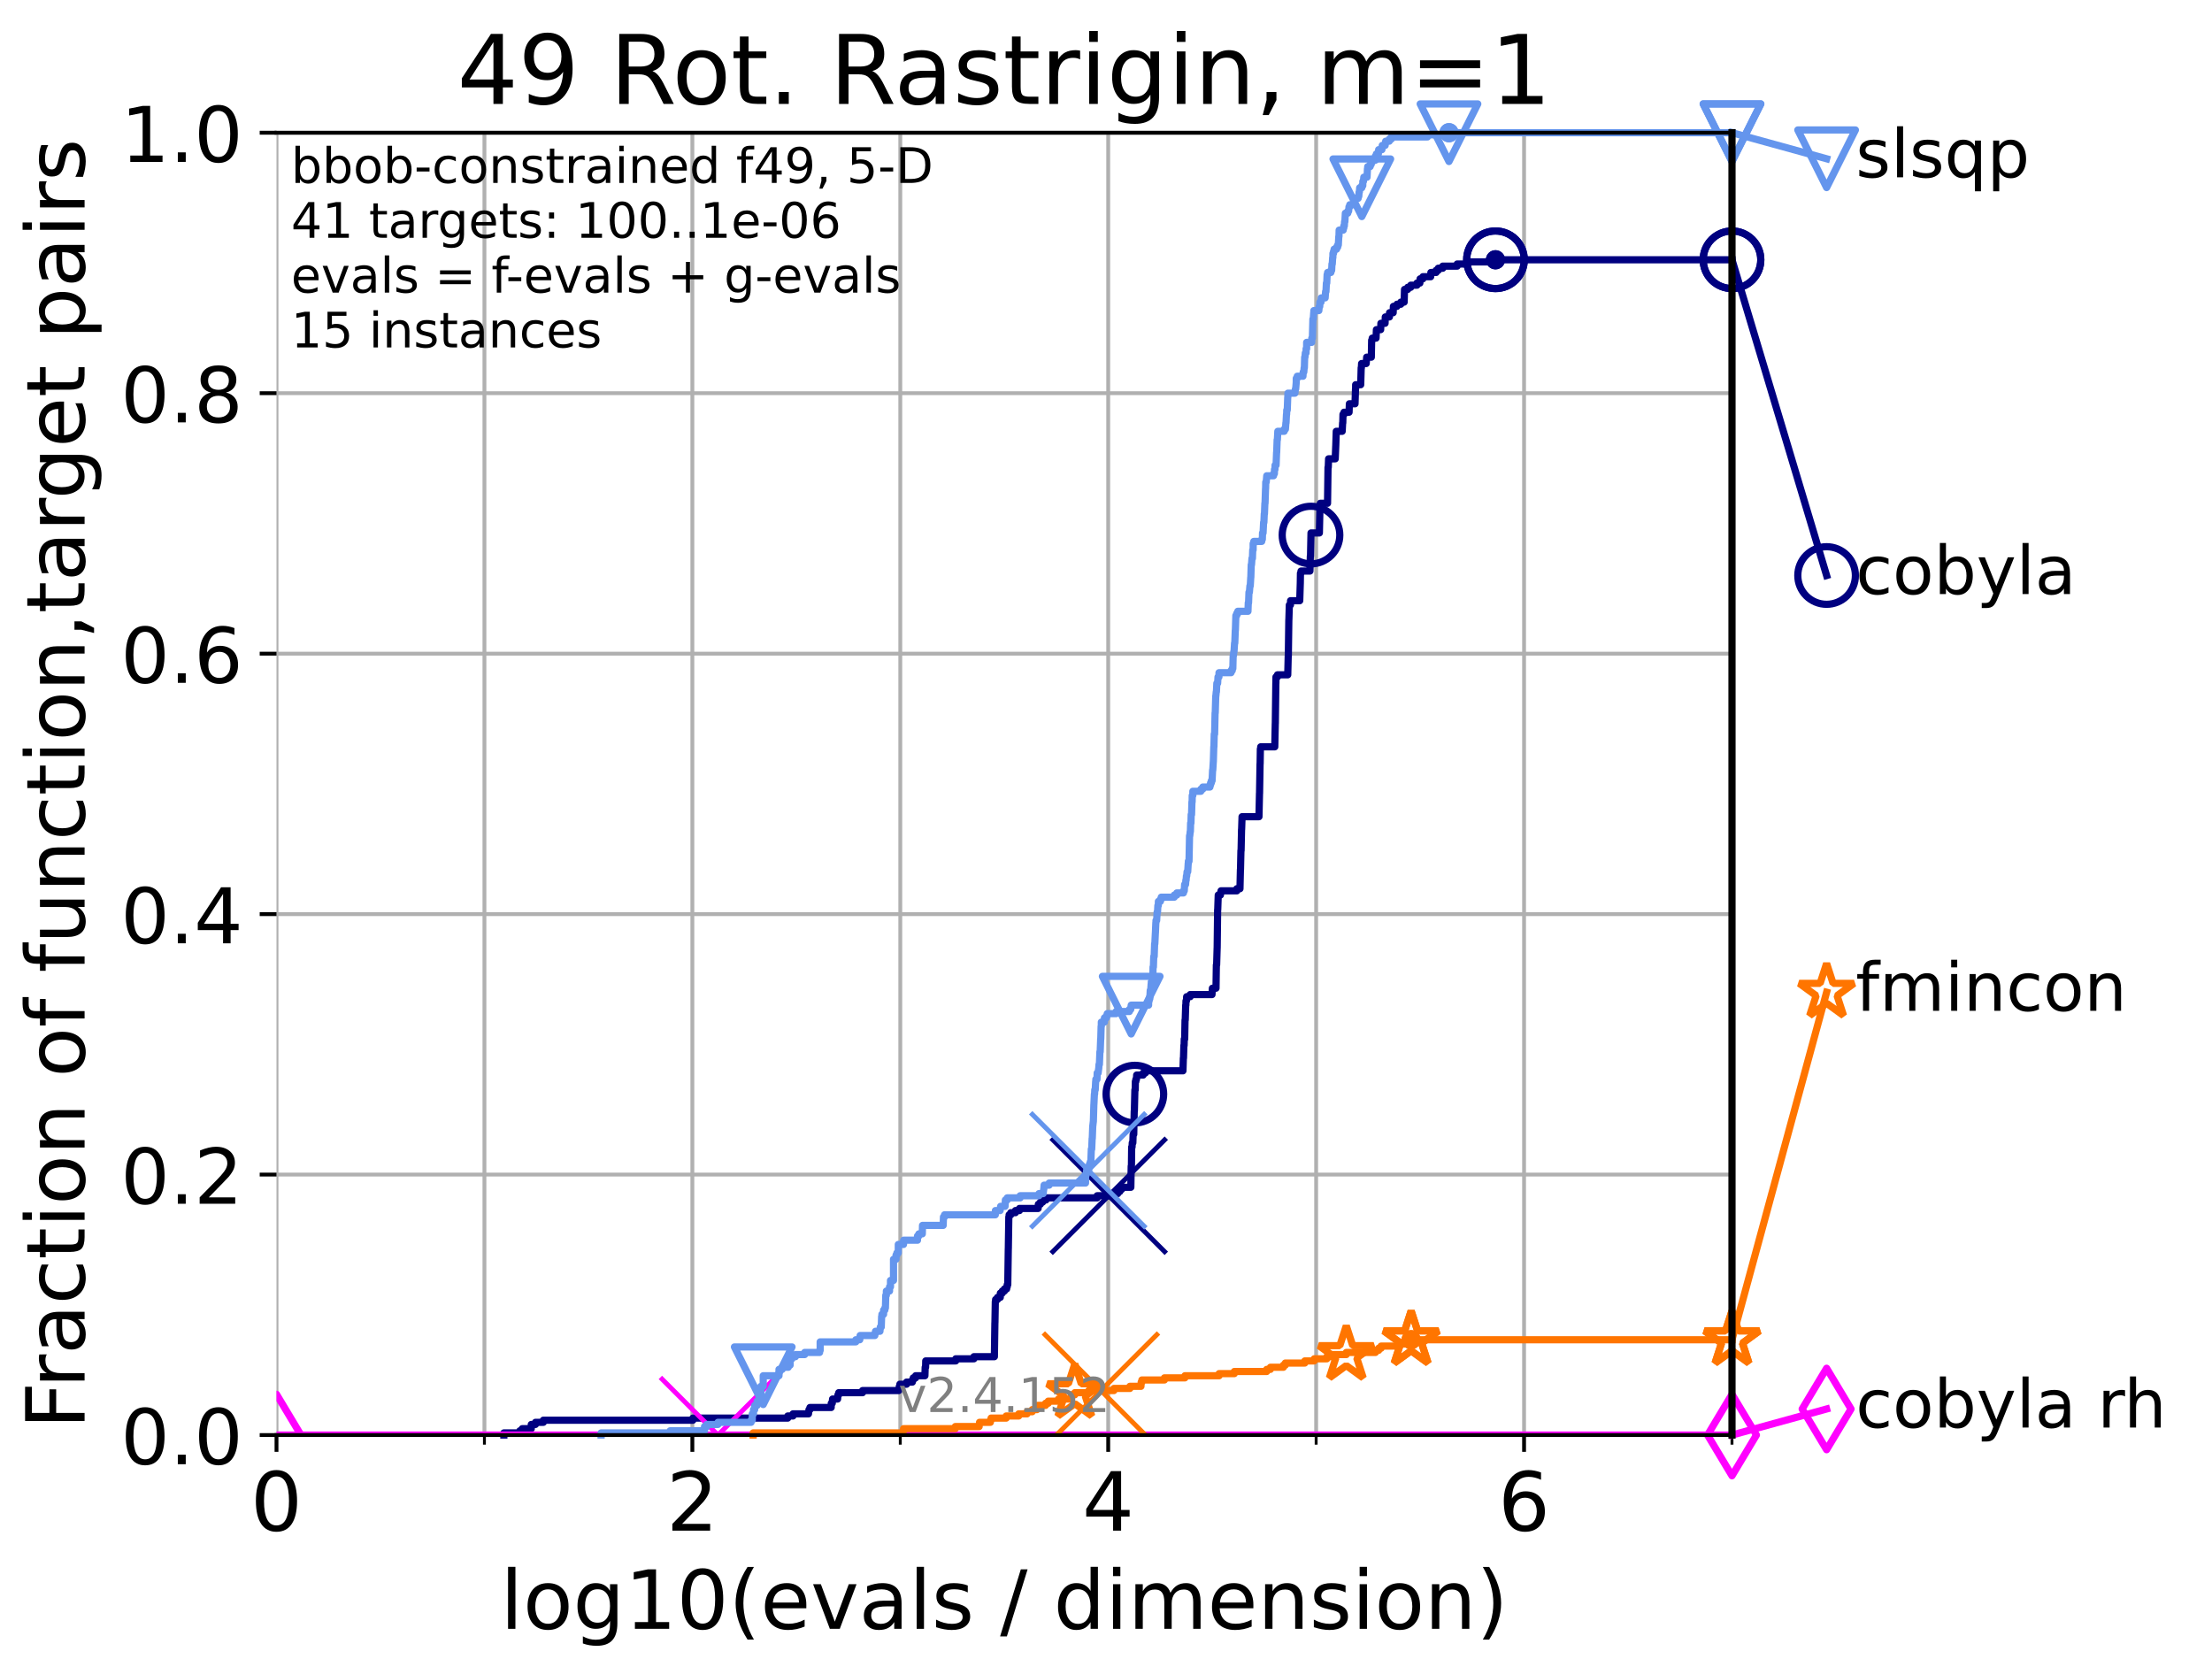 <?xml version="1.0" encoding="utf-8" standalone="no"?>
<!DOCTYPE svg PUBLIC "-//W3C//DTD SVG 1.1//EN"
  "http://www.w3.org/Graphics/SVG/1.1/DTD/svg11.dtd">
<!-- Created with matplotlib (https://matplotlib.org/) -->
<svg height="345.6pt" version="1.1" viewBox="0 0 460.8 345.6" width="460.8pt" xmlns="http://www.w3.org/2000/svg" xmlns:xlink="http://www.w3.org/1999/xlink">
 <defs>
  <style type="text/css">*{stroke-linecap:butt;stroke-linejoin:round;}</style>
 </defs>
 <g id="figure_1">
  <g id="patch_1">
   <path d="M 0 345.6 
L 460.8 345.6 
L 460.8 0 
L 0 0 
z
" style="fill:#ffffff;"/>
  </g>
  <g id="axes_1">
   <g id="patch_2">
    <path d="M 57.6 298.944 
L 360.806 298.944 
L 360.806 27.648 
L 57.6 27.648 
z
" style="fill:#ffffff;"/>
   </g>
   <g id="matplotlib.axis_1">
    <g id="xtick_1">
     <g id="line2d_1">
      <path clip-path="url(#p937aa389cc)" d="M 57.6 298.944 
L 57.6 27.648 
" style="fill:none;stroke:#b0b0b0;stroke-linecap:square;stroke-width:0.8;"/>
     </g>
     <g id="line2d_2">
      <defs>
       <path d="M 0 0 
L 0 3.5 
" id="mee9a489cec" style="stroke:#000000;stroke-width:0.8;"/>
      </defs>
      <g>
       <use style="stroke:#000000;stroke-width:0.8;" x="57.6" xlink:href="#mee9a489cec" y="298.944"/>
      </g>
     </g>
     <g id="text_1">
      <!-- 0 -->
      <g transform="translate(52.192 318.861)scale(0.17 -0.17)">
       <defs>
        <path d="M 31.781 66.406 
Q 24.172 66.406 20.328 58.906 
Q 16.5 51.422 16.5 36.375 
Q 16.5 21.391 20.328 13.891 
Q 24.172 6.391 31.781 6.391 
Q 39.453 6.391 43.281 13.891 
Q 47.125 21.391 47.125 36.375 
Q 47.125 51.422 43.281 58.906 
Q 39.453 66.406 31.781 66.406 
z
M 31.781 74.219 
Q 44.047 74.219 50.516 64.516 
Q 56.984 54.828 56.984 36.375 
Q 56.984 17.969 50.516 8.266 
Q 44.047 -1.422 31.781 -1.422 
Q 19.531 -1.422 13.062 8.266 
Q 6.594 17.969 6.594 36.375 
Q 6.594 54.828 13.062 64.516 
Q 19.531 74.219 31.781 74.219 
z
" id="DejaVuSans-48"/>
       </defs>
       <use xlink:href="#DejaVuSans-48"/>
      </g>
     </g>
    </g>
    <g id="xtick_2">
     <g id="line2d_3">
      <path clip-path="url(#p937aa389cc)" d="M 144.23 298.944 
L 144.23 27.648 
" style="fill:none;stroke:#b0b0b0;stroke-linecap:square;stroke-width:0.8;"/>
     </g>
     <g id="line2d_4">
      <g>
       <use style="stroke:#000000;stroke-width:0.8;" x="144.23" xlink:href="#mee9a489cec" y="298.944"/>
      </g>
     </g>
     <g id="text_2">
      <!-- 2 -->
      <g transform="translate(138.822 318.861)scale(0.17 -0.17)">
       <defs>
        <path d="M 19.188 8.297 
L 53.609 8.297 
L 53.609 0 
L 7.328 0 
L 7.328 8.297 
Q 12.938 14.109 22.625 23.891 
Q 32.328 33.688 34.812 36.531 
Q 39.547 41.844 41.422 45.531 
Q 43.312 49.219 43.312 52.781 
Q 43.312 58.594 39.234 62.25 
Q 35.156 65.922 28.609 65.922 
Q 23.969 65.922 18.812 64.312 
Q 13.672 62.703 7.812 59.422 
L 7.812 69.391 
Q 13.766 71.781 18.938 73 
Q 24.125 74.219 28.422 74.219 
Q 39.75 74.219 46.484 68.547 
Q 53.219 62.891 53.219 53.422 
Q 53.219 48.922 51.531 44.891 
Q 49.859 40.875 45.406 35.406 
Q 44.188 33.984 37.641 27.219 
Q 31.109 20.453 19.188 8.297 
z
" id="DejaVuSans-50"/>
       </defs>
       <use xlink:href="#DejaVuSans-50"/>
      </g>
     </g>
    </g>
    <g id="xtick_3">
     <g id="line2d_5">
      <path clip-path="url(#p937aa389cc)" d="M 230.861 298.944 
L 230.861 27.648 
" style="fill:none;stroke:#b0b0b0;stroke-linecap:square;stroke-width:0.8;"/>
     </g>
     <g id="line2d_6">
      <g>
       <use style="stroke:#000000;stroke-width:0.8;" x="230.861" xlink:href="#mee9a489cec" y="298.944"/>
      </g>
     </g>
     <g id="text_3">
      <!-- 4 -->
      <g transform="translate(225.453 318.861)scale(0.17 -0.17)">
       <defs>
        <path d="M 37.797 64.312 
L 12.891 25.391 
L 37.797 25.391 
z
M 35.203 72.906 
L 47.609 72.906 
L 47.609 25.391 
L 58.016 25.391 
L 58.016 17.188 
L 47.609 17.188 
L 47.609 0 
L 37.797 0 
L 37.797 17.188 
L 4.891 17.188 
L 4.891 26.703 
z
" id="DejaVuSans-52"/>
       </defs>
       <use xlink:href="#DejaVuSans-52"/>
      </g>
     </g>
    </g>
    <g id="xtick_4">
     <g id="line2d_7">
      <path clip-path="url(#p937aa389cc)" d="M 317.491 298.944 
L 317.491 27.648 
" style="fill:none;stroke:#b0b0b0;stroke-linecap:square;stroke-width:0.8;"/>
     </g>
     <g id="line2d_8">
      <g>
       <use style="stroke:#000000;stroke-width:0.8;" x="317.491" xlink:href="#mee9a489cec" y="298.944"/>
      </g>
     </g>
     <g id="text_4">
      <!-- 6 -->
      <g transform="translate(312.083 318.861)scale(0.17 -0.17)">
       <defs>
        <path d="M 33.016 40.375 
Q 26.375 40.375 22.484 35.828 
Q 18.609 31.297 18.609 23.391 
Q 18.609 15.531 22.484 10.953 
Q 26.375 6.391 33.016 6.391 
Q 39.656 6.391 43.531 10.953 
Q 47.406 15.531 47.406 23.391 
Q 47.406 31.297 43.531 35.828 
Q 39.656 40.375 33.016 40.375 
z
M 52.594 71.297 
L 52.594 62.312 
Q 48.875 64.062 45.094 64.984 
Q 41.312 65.922 37.594 65.922 
Q 27.828 65.922 22.672 59.328 
Q 17.531 52.734 16.797 39.406 
Q 19.672 43.656 24.016 45.922 
Q 28.375 48.188 33.594 48.188 
Q 44.578 48.188 50.953 41.516 
Q 57.328 34.859 57.328 23.391 
Q 57.328 12.156 50.688 5.359 
Q 44.047 -1.422 33.016 -1.422 
Q 20.359 -1.422 13.672 8.266 
Q 6.984 17.969 6.984 36.375 
Q 6.984 53.656 15.188 63.938 
Q 23.391 74.219 37.203 74.219 
Q 40.922 74.219 44.703 73.484 
Q 48.484 72.75 52.594 71.297 
z
" id="DejaVuSans-54"/>
       </defs>
       <use xlink:href="#DejaVuSans-54"/>
      </g>
     </g>
    </g>
    <g id="xtick_5">
     <g id="line2d_9">
      <path clip-path="url(#p937aa389cc)" d="M 100.915 298.944 
L 100.915 27.648 
" style="fill:none;stroke:#b0b0b0;stroke-linecap:square;stroke-width:0.8;"/>
     </g>
     <g id="line2d_10">
      <defs>
       <path d="M 0 0 
L 0 2 
" id="m7be5cd05f3" style="stroke:#000000;stroke-width:0.6;"/>
      </defs>
      <g>
       <use style="stroke:#000000;stroke-width:0.6;" x="100.915" xlink:href="#m7be5cd05f3" y="298.944"/>
      </g>
     </g>
    </g>
    <g id="xtick_6">
     <g id="line2d_11">
      <path clip-path="url(#p937aa389cc)" d="M 187.546 298.944 
L 187.546 27.648 
" style="fill:none;stroke:#b0b0b0;stroke-linecap:square;stroke-width:0.8;"/>
     </g>
     <g id="line2d_12">
      <g>
       <use style="stroke:#000000;stroke-width:0.6;" x="187.546" xlink:href="#m7be5cd05f3" y="298.944"/>
      </g>
     </g>
    </g>
    <g id="xtick_7">
     <g id="line2d_13">
      <path clip-path="url(#p937aa389cc)" d="M 274.176 298.944 
L 274.176 27.648 
" style="fill:none;stroke:#b0b0b0;stroke-linecap:square;stroke-width:0.8;"/>
     </g>
     <g id="line2d_14">
      <g>
       <use style="stroke:#000000;stroke-width:0.6;" x="274.176" xlink:href="#m7be5cd05f3" y="298.944"/>
      </g>
     </g>
    </g>
    <g id="xtick_8">
     <g id="line2d_15">
      <path clip-path="url(#p937aa389cc)" d="M 360.806 298.944 
L 360.806 27.648 
" style="fill:none;stroke:#b0b0b0;stroke-linecap:square;stroke-width:0.8;"/>
     </g>
     <g id="line2d_16">
      <g>
       <use style="stroke:#000000;stroke-width:0.6;" x="360.806" xlink:href="#m7be5cd05f3" y="298.944"/>
      </g>
     </g>
    </g>
    <g id="text_5">
     <!-- log10(evals / dimension) -->
     <g transform="translate(104.239 339.314)scale(0.17 -0.17)">
      <defs>
       <path d="M 9.422 75.984 
L 18.406 75.984 
L 18.406 0 
L 9.422 0 
z
" id="DejaVuSans-108"/>
       <path d="M 30.609 48.391 
Q 23.391 48.391 19.188 42.75 
Q 14.984 37.109 14.984 27.297 
Q 14.984 17.484 19.156 11.844 
Q 23.344 6.203 30.609 6.203 
Q 37.797 6.203 41.984 11.859 
Q 46.188 17.531 46.188 27.297 
Q 46.188 37.016 41.984 42.703 
Q 37.797 48.391 30.609 48.391 
z
M 30.609 56 
Q 42.328 56 49.016 48.375 
Q 55.719 40.766 55.719 27.297 
Q 55.719 13.875 49.016 6.219 
Q 42.328 -1.422 30.609 -1.422 
Q 18.844 -1.422 12.172 6.219 
Q 5.516 13.875 5.516 27.297 
Q 5.516 40.766 12.172 48.375 
Q 18.844 56 30.609 56 
z
" id="DejaVuSans-111"/>
       <path d="M 45.406 27.984 
Q 45.406 37.75 41.375 43.109 
Q 37.359 48.484 30.078 48.484 
Q 22.859 48.484 18.828 43.109 
Q 14.797 37.75 14.797 27.984 
Q 14.797 18.266 18.828 12.891 
Q 22.859 7.516 30.078 7.516 
Q 37.359 7.516 41.375 12.891 
Q 45.406 18.266 45.406 27.984 
z
M 54.391 6.781 
Q 54.391 -7.172 48.188 -13.984 
Q 42 -20.797 29.203 -20.797 
Q 24.469 -20.797 20.266 -20.094 
Q 16.062 -19.391 12.109 -17.922 
L 12.109 -9.188 
Q 16.062 -11.328 19.922 -12.344 
Q 23.781 -13.375 27.781 -13.375 
Q 36.625 -13.375 41.016 -8.766 
Q 45.406 -4.156 45.406 5.172 
L 45.406 9.625 
Q 42.625 4.781 38.281 2.391 
Q 33.938 0 27.875 0 
Q 17.828 0 11.672 7.656 
Q 5.516 15.328 5.516 27.984 
Q 5.516 40.672 11.672 48.328 
Q 17.828 56 27.875 56 
Q 33.938 56 38.281 53.609 
Q 42.625 51.219 45.406 46.391 
L 45.406 54.688 
L 54.391 54.688 
z
" id="DejaVuSans-103"/>
       <path d="M 12.406 8.297 
L 28.516 8.297 
L 28.516 63.922 
L 10.984 60.406 
L 10.984 69.391 
L 28.422 72.906 
L 38.281 72.906 
L 38.281 8.297 
L 54.391 8.297 
L 54.391 0 
L 12.406 0 
z
" id="DejaVuSans-49"/>
       <path d="M 31 75.875 
Q 24.469 64.656 21.281 53.656 
Q 18.109 42.672 18.109 31.391 
Q 18.109 20.125 21.312 9.062 
Q 24.516 -2 31 -13.188 
L 23.188 -13.188 
Q 15.875 -1.703 12.234 9.375 
Q 8.594 20.453 8.594 31.391 
Q 8.594 42.281 12.203 53.312 
Q 15.828 64.359 23.188 75.875 
z
" id="DejaVuSans-40"/>
       <path d="M 56.203 29.594 
L 56.203 25.203 
L 14.891 25.203 
Q 15.484 15.922 20.484 11.062 
Q 25.484 6.203 34.422 6.203 
Q 39.594 6.203 44.453 7.469 
Q 49.312 8.734 54.109 11.281 
L 54.109 2.781 
Q 49.266 0.734 44.188 -0.344 
Q 39.109 -1.422 33.891 -1.422 
Q 20.797 -1.422 13.156 6.188 
Q 5.516 13.812 5.516 26.812 
Q 5.516 40.234 12.766 48.109 
Q 20.016 56 32.328 56 
Q 43.359 56 49.781 48.891 
Q 56.203 41.797 56.203 29.594 
z
M 47.219 32.234 
Q 47.125 39.594 43.094 43.984 
Q 39.062 48.391 32.422 48.391 
Q 24.906 48.391 20.391 44.141 
Q 15.875 39.891 15.188 32.172 
z
" id="DejaVuSans-101"/>
       <path d="M 2.984 54.688 
L 12.5 54.688 
L 29.594 8.797 
L 46.688 54.688 
L 56.203 54.688 
L 35.688 0 
L 23.484 0 
z
" id="DejaVuSans-118"/>
       <path d="M 34.281 27.484 
Q 23.391 27.484 19.188 25 
Q 14.984 22.516 14.984 16.5 
Q 14.984 11.719 18.141 8.906 
Q 21.297 6.109 26.703 6.109 
Q 34.188 6.109 38.703 11.406 
Q 43.219 16.703 43.219 25.484 
L 43.219 27.484 
z
M 52.203 31.203 
L 52.203 0 
L 43.219 0 
L 43.219 8.297 
Q 40.141 3.328 35.547 0.953 
Q 30.953 -1.422 24.312 -1.422 
Q 15.922 -1.422 10.953 3.297 
Q 6 8.016 6 15.922 
Q 6 25.141 12.172 29.828 
Q 18.359 34.516 30.609 34.516 
L 43.219 34.516 
L 43.219 35.406 
Q 43.219 41.609 39.141 45 
Q 35.062 48.391 27.688 48.391 
Q 23 48.391 18.547 47.266 
Q 14.109 46.141 10.016 43.891 
L 10.016 52.203 
Q 14.938 54.109 19.578 55.047 
Q 24.219 56 28.609 56 
Q 40.484 56 46.344 49.844 
Q 52.203 43.703 52.203 31.203 
z
" id="DejaVuSans-97"/>
       <path d="M 44.281 53.078 
L 44.281 44.578 
Q 40.484 46.531 36.375 47.5 
Q 32.281 48.484 27.875 48.484 
Q 21.188 48.484 17.844 46.438 
Q 14.5 44.391 14.5 40.281 
Q 14.5 37.156 16.891 35.375 
Q 19.281 33.594 26.516 31.984 
L 29.594 31.297 
Q 39.156 29.25 43.188 25.516 
Q 47.219 21.781 47.219 15.094 
Q 47.219 7.469 41.188 3.016 
Q 35.156 -1.422 24.609 -1.422 
Q 20.219 -1.422 15.453 -0.562 
Q 10.688 0.297 5.422 2 
L 5.422 11.281 
Q 10.406 8.688 15.234 7.391 
Q 20.062 6.109 24.812 6.109 
Q 31.156 6.109 34.562 8.281 
Q 37.984 10.453 37.984 14.406 
Q 37.984 18.062 35.516 20.016 
Q 33.062 21.969 24.703 23.781 
L 21.578 24.516 
Q 13.234 26.266 9.516 29.906 
Q 5.812 33.547 5.812 39.891 
Q 5.812 47.609 11.281 51.797 
Q 16.75 56 26.812 56 
Q 31.781 56 36.172 55.266 
Q 40.578 54.547 44.281 53.078 
z
" id="DejaVuSans-115"/>
       <path id="DejaVuSans-32"/>
       <path d="M 25.391 72.906 
L 33.688 72.906 
L 8.297 -9.281 
L 0 -9.281 
z
" id="DejaVuSans-47"/>
       <path d="M 45.406 46.391 
L 45.406 75.984 
L 54.391 75.984 
L 54.391 0 
L 45.406 0 
L 45.406 8.203 
Q 42.578 3.328 38.25 0.953 
Q 33.938 -1.422 27.875 -1.422 
Q 17.969 -1.422 11.734 6.484 
Q 5.516 14.406 5.516 27.297 
Q 5.516 40.188 11.734 48.094 
Q 17.969 56 27.875 56 
Q 33.938 56 38.25 53.625 
Q 42.578 51.266 45.406 46.391 
z
M 14.797 27.297 
Q 14.797 17.391 18.875 11.75 
Q 22.953 6.109 30.078 6.109 
Q 37.203 6.109 41.297 11.75 
Q 45.406 17.391 45.406 27.297 
Q 45.406 37.203 41.297 42.844 
Q 37.203 48.484 30.078 48.484 
Q 22.953 48.484 18.875 42.844 
Q 14.797 37.203 14.797 27.297 
z
" id="DejaVuSans-100"/>
       <path d="M 9.422 54.688 
L 18.406 54.688 
L 18.406 0 
L 9.422 0 
z
M 9.422 75.984 
L 18.406 75.984 
L 18.406 64.594 
L 9.422 64.594 
z
" id="DejaVuSans-105"/>
       <path d="M 52 44.188 
Q 55.375 50.25 60.062 53.125 
Q 64.75 56 71.094 56 
Q 79.641 56 84.281 50.016 
Q 88.922 44.047 88.922 33.016 
L 88.922 0 
L 79.891 0 
L 79.891 32.719 
Q 79.891 40.578 77.094 44.375 
Q 74.312 48.188 68.609 48.188 
Q 61.625 48.188 57.562 43.547 
Q 53.516 38.922 53.516 30.906 
L 53.516 0 
L 44.484 0 
L 44.484 32.719 
Q 44.484 40.625 41.703 44.406 
Q 38.922 48.188 33.109 48.188 
Q 26.219 48.188 22.156 43.531 
Q 18.109 38.875 18.109 30.906 
L 18.109 0 
L 9.078 0 
L 9.078 54.688 
L 18.109 54.688 
L 18.109 46.188 
Q 21.188 51.219 25.484 53.609 
Q 29.781 56 35.688 56 
Q 41.656 56 45.828 52.969 
Q 50 49.953 52 44.188 
z
" id="DejaVuSans-109"/>
       <path d="M 54.891 33.016 
L 54.891 0 
L 45.906 0 
L 45.906 32.719 
Q 45.906 40.484 42.875 44.328 
Q 39.844 48.188 33.797 48.188 
Q 26.516 48.188 22.312 43.547 
Q 18.109 38.922 18.109 30.906 
L 18.109 0 
L 9.078 0 
L 9.078 54.688 
L 18.109 54.688 
L 18.109 46.188 
Q 21.344 51.125 25.703 53.562 
Q 30.078 56 35.797 56 
Q 45.219 56 50.047 50.172 
Q 54.891 44.344 54.891 33.016 
z
" id="DejaVuSans-110"/>
       <path d="M 8.016 75.875 
L 15.828 75.875 
Q 23.141 64.359 26.781 53.312 
Q 30.422 42.281 30.422 31.391 
Q 30.422 20.453 26.781 9.375 
Q 23.141 -1.703 15.828 -13.188 
L 8.016 -13.188 
Q 14.5 -2 17.703 9.062 
Q 20.906 20.125 20.906 31.391 
Q 20.906 42.672 17.703 53.656 
Q 14.5 64.656 8.016 75.875 
z
" id="DejaVuSans-41"/>
      </defs>
      <use xlink:href="#DejaVuSans-108"/>
      <use x="27.783" xlink:href="#DejaVuSans-111"/>
      <use x="88.965" xlink:href="#DejaVuSans-103"/>
      <use x="152.441" xlink:href="#DejaVuSans-49"/>
      <use x="216.064" xlink:href="#DejaVuSans-48"/>
      <use x="279.688" xlink:href="#DejaVuSans-40"/>
      <use x="318.701" xlink:href="#DejaVuSans-101"/>
      <use x="380.225" xlink:href="#DejaVuSans-118"/>
      <use x="439.404" xlink:href="#DejaVuSans-97"/>
      <use x="500.684" xlink:href="#DejaVuSans-108"/>
      <use x="528.467" xlink:href="#DejaVuSans-115"/>
      <use x="580.566" xlink:href="#DejaVuSans-32"/>
      <use x="612.354" xlink:href="#DejaVuSans-47"/>
      <use x="646.045" xlink:href="#DejaVuSans-32"/>
      <use x="677.832" xlink:href="#DejaVuSans-100"/>
      <use x="741.309" xlink:href="#DejaVuSans-105"/>
      <use x="769.092" xlink:href="#DejaVuSans-109"/>
      <use x="866.504" xlink:href="#DejaVuSans-101"/>
      <use x="928.027" xlink:href="#DejaVuSans-110"/>
      <use x="991.406" xlink:href="#DejaVuSans-115"/>
      <use x="1043.506" xlink:href="#DejaVuSans-105"/>
      <use x="1071.289" xlink:href="#DejaVuSans-111"/>
      <use x="1132.471" xlink:href="#DejaVuSans-110"/>
      <use x="1195.85" xlink:href="#DejaVuSans-41"/>
     </g>
    </g>
   </g>
   <g id="matplotlib.axis_2">
    <g id="ytick_1">
     <g id="line2d_17">
      <path clip-path="url(#p937aa389cc)" d="M 57.6 298.944 
L 360.806 298.944 
" style="fill:none;stroke:#b0b0b0;stroke-linecap:square;stroke-width:0.8;"/>
     </g>
     <g id="line2d_18">
      <defs>
       <path d="M 0 0 
L -3.5 0 
" id="m10843bf354" style="stroke:#000000;stroke-width:0.8;"/>
      </defs>
      <g>
       <use style="stroke:#000000;stroke-width:0.8;" x="57.6" xlink:href="#m10843bf354" y="298.944"/>
      </g>
     </g>
     <g id="text_6">
      <!-- 0.0 -->
      <g transform="translate(25.155 305.023)scale(0.16 -0.16)">
       <defs>
        <path d="M 10.688 12.406 
L 21 12.406 
L 21 0 
L 10.688 0 
z
" id="DejaVuSans-46"/>
       </defs>
       <use xlink:href="#DejaVuSans-48"/>
       <use x="63.623" xlink:href="#DejaVuSans-46"/>
       <use x="95.41" xlink:href="#DejaVuSans-48"/>
      </g>
     </g>
    </g>
    <g id="ytick_2">
     <g id="line2d_19">
      <path clip-path="url(#p937aa389cc)" d="M 57.6 244.685 
L 360.806 244.685 
" style="fill:none;stroke:#b0b0b0;stroke-linecap:square;stroke-width:0.8;"/>
     </g>
     <g id="line2d_20">
      <g>
       <use style="stroke:#000000;stroke-width:0.8;" x="57.6" xlink:href="#m10843bf354" y="244.685"/>
      </g>
     </g>
     <g id="text_7">
      <!-- 0.2 -->
      <g transform="translate(25.155 250.764)scale(0.16 -0.16)">
       <use xlink:href="#DejaVuSans-48"/>
       <use x="63.623" xlink:href="#DejaVuSans-46"/>
       <use x="95.41" xlink:href="#DejaVuSans-50"/>
      </g>
     </g>
    </g>
    <g id="ytick_3">
     <g id="line2d_21">
      <path clip-path="url(#p937aa389cc)" d="M 57.6 190.426 
L 360.806 190.426 
" style="fill:none;stroke:#b0b0b0;stroke-linecap:square;stroke-width:0.8;"/>
     </g>
     <g id="line2d_22">
      <g>
       <use style="stroke:#000000;stroke-width:0.8;" x="57.6" xlink:href="#m10843bf354" y="190.426"/>
      </g>
     </g>
     <g id="text_8">
      <!-- 0.4 -->
      <g transform="translate(25.155 196.504)scale(0.16 -0.16)">
       <use xlink:href="#DejaVuSans-48"/>
       <use x="63.623" xlink:href="#DejaVuSans-46"/>
       <use x="95.41" xlink:href="#DejaVuSans-52"/>
      </g>
     </g>
    </g>
    <g id="ytick_4">
     <g id="line2d_23">
      <path clip-path="url(#p937aa389cc)" d="M 57.6 136.166 
L 360.806 136.166 
" style="fill:none;stroke:#b0b0b0;stroke-linecap:square;stroke-width:0.8;"/>
     </g>
     <g id="line2d_24">
      <g>
       <use style="stroke:#000000;stroke-width:0.8;" x="57.6" xlink:href="#m10843bf354" y="136.166"/>
      </g>
     </g>
     <g id="text_9">
      <!-- 0.6 -->
      <g transform="translate(25.155 142.245)scale(0.16 -0.16)">
       <use xlink:href="#DejaVuSans-48"/>
       <use x="63.623" xlink:href="#DejaVuSans-46"/>
       <use x="95.41" xlink:href="#DejaVuSans-54"/>
      </g>
     </g>
    </g>
    <g id="ytick_5">
     <g id="line2d_25">
      <path clip-path="url(#p937aa389cc)" d="M 57.6 81.907 
L 360.806 81.907 
" style="fill:none;stroke:#b0b0b0;stroke-linecap:square;stroke-width:0.8;"/>
     </g>
     <g id="line2d_26">
      <g>
       <use style="stroke:#000000;stroke-width:0.8;" x="57.6" xlink:href="#m10843bf354" y="81.907"/>
      </g>
     </g>
     <g id="text_10">
      <!-- 0.8 -->
      <g transform="translate(25.155 87.986)scale(0.16 -0.16)">
       <defs>
        <path d="M 31.781 34.625 
Q 24.75 34.625 20.719 30.859 
Q 16.703 27.094 16.703 20.516 
Q 16.703 13.922 20.719 10.156 
Q 24.75 6.391 31.781 6.391 
Q 38.812 6.391 42.859 10.172 
Q 46.922 13.969 46.922 20.516 
Q 46.922 27.094 42.891 30.859 
Q 38.875 34.625 31.781 34.625 
z
M 21.922 38.812 
Q 15.578 40.375 12.031 44.719 
Q 8.5 49.078 8.5 55.328 
Q 8.5 64.062 14.719 69.141 
Q 20.953 74.219 31.781 74.219 
Q 42.672 74.219 48.875 69.141 
Q 55.078 64.062 55.078 55.328 
Q 55.078 49.078 51.531 44.719 
Q 48 40.375 41.703 38.812 
Q 48.828 37.156 52.797 32.312 
Q 56.781 27.484 56.781 20.516 
Q 56.781 9.906 50.312 4.234 
Q 43.844 -1.422 31.781 -1.422 
Q 19.734 -1.422 13.25 4.234 
Q 6.781 9.906 6.781 20.516 
Q 6.781 27.484 10.781 32.312 
Q 14.797 37.156 21.922 38.812 
z
M 18.312 54.391 
Q 18.312 48.734 21.844 45.562 
Q 25.391 42.391 31.781 42.391 
Q 38.141 42.391 41.719 45.562 
Q 45.312 48.734 45.312 54.391 
Q 45.312 60.062 41.719 63.234 
Q 38.141 66.406 31.781 66.406 
Q 25.391 66.406 21.844 63.234 
Q 18.312 60.062 18.312 54.391 
z
" id="DejaVuSans-56"/>
       </defs>
       <use xlink:href="#DejaVuSans-48"/>
       <use x="63.623" xlink:href="#DejaVuSans-46"/>
       <use x="95.41" xlink:href="#DejaVuSans-56"/>
      </g>
     </g>
    </g>
    <g id="ytick_6">
     <g id="line2d_27">
      <path clip-path="url(#p937aa389cc)" d="M 57.6 27.648 
L 360.806 27.648 
" style="fill:none;stroke:#b0b0b0;stroke-linecap:square;stroke-width:0.8;"/>
     </g>
     <g id="line2d_28">
      <g>
       <use style="stroke:#000000;stroke-width:0.8;" x="57.6" xlink:href="#m10843bf354" y="27.648"/>
      </g>
     </g>
     <g id="text_11">
      <!-- 1.0 -->
      <g transform="translate(25.155 33.727)scale(0.16 -0.16)">
       <use xlink:href="#DejaVuSans-49"/>
       <use x="63.623" xlink:href="#DejaVuSans-46"/>
       <use x="95.41" xlink:href="#DejaVuSans-48"/>
      </g>
     </g>
    </g>
    <g id="text_12">
     <!-- Fraction of function,target pairs -->
     <g transform="translate(17.62 297.681)rotate(-90)scale(0.17 -0.17)">
      <defs>
       <path d="M 9.812 72.906 
L 51.703 72.906 
L 51.703 64.594 
L 19.672 64.594 
L 19.672 43.109 
L 48.578 43.109 
L 48.578 34.812 
L 19.672 34.812 
L 19.672 0 
L 9.812 0 
z
" id="DejaVuSans-70"/>
       <path d="M 41.109 46.297 
Q 39.594 47.172 37.812 47.578 
Q 36.031 48 33.891 48 
Q 26.266 48 22.188 43.047 
Q 18.109 38.094 18.109 28.812 
L 18.109 0 
L 9.078 0 
L 9.078 54.688 
L 18.109 54.688 
L 18.109 46.188 
Q 20.953 51.172 25.484 53.578 
Q 30.031 56 36.531 56 
Q 37.453 56 38.578 55.875 
Q 39.703 55.766 41.062 55.516 
z
" id="DejaVuSans-114"/>
       <path d="M 48.781 52.594 
L 48.781 44.188 
Q 44.969 46.297 41.141 47.344 
Q 37.312 48.391 33.406 48.391 
Q 24.656 48.391 19.812 42.844 
Q 14.984 37.312 14.984 27.297 
Q 14.984 17.281 19.812 11.734 
Q 24.656 6.203 33.406 6.203 
Q 37.312 6.203 41.141 7.25 
Q 44.969 8.297 48.781 10.406 
L 48.781 2.094 
Q 45.016 0.344 40.984 -0.531 
Q 36.969 -1.422 32.422 -1.422 
Q 20.062 -1.422 12.781 6.344 
Q 5.516 14.109 5.516 27.297 
Q 5.516 40.672 12.859 48.328 
Q 20.219 56 33.016 56 
Q 37.156 56 41.109 55.141 
Q 45.062 54.297 48.781 52.594 
z
" id="DejaVuSans-99"/>
       <path d="M 18.312 70.219 
L 18.312 54.688 
L 36.812 54.688 
L 36.812 47.703 
L 18.312 47.703 
L 18.312 18.016 
Q 18.312 11.328 20.141 9.422 
Q 21.969 7.516 27.594 7.516 
L 36.812 7.516 
L 36.812 0 
L 27.594 0 
Q 17.188 0 13.234 3.875 
Q 9.281 7.766 9.281 18.016 
L 9.281 47.703 
L 2.688 47.703 
L 2.688 54.688 
L 9.281 54.688 
L 9.281 70.219 
z
" id="DejaVuSans-116"/>
       <path d="M 37.109 75.984 
L 37.109 68.5 
L 28.516 68.5 
Q 23.688 68.5 21.797 66.547 
Q 19.922 64.594 19.922 59.516 
L 19.922 54.688 
L 34.719 54.688 
L 34.719 47.703 
L 19.922 47.703 
L 19.922 0 
L 10.891 0 
L 10.891 47.703 
L 2.297 47.703 
L 2.297 54.688 
L 10.891 54.688 
L 10.891 58.5 
Q 10.891 67.625 15.141 71.797 
Q 19.391 75.984 28.609 75.984 
z
" id="DejaVuSans-102"/>
       <path d="M 8.5 21.578 
L 8.5 54.688 
L 17.484 54.688 
L 17.484 21.922 
Q 17.484 14.156 20.5 10.266 
Q 23.531 6.391 29.594 6.391 
Q 36.859 6.391 41.078 11.031 
Q 45.312 15.672 45.312 23.688 
L 45.312 54.688 
L 54.297 54.688 
L 54.297 0 
L 45.312 0 
L 45.312 8.406 
Q 42.047 3.422 37.719 1 
Q 33.406 -1.422 27.688 -1.422 
Q 18.266 -1.422 13.375 4.438 
Q 8.5 10.297 8.5 21.578 
z
M 31.109 56 
z
" id="DejaVuSans-117"/>
       <path d="M 11.719 12.406 
L 22.016 12.406 
L 22.016 4 
L 14.016 -11.625 
L 7.719 -11.625 
L 11.719 4 
z
" id="DejaVuSans-44"/>
       <path d="M 18.109 8.203 
L 18.109 -20.797 
L 9.078 -20.797 
L 9.078 54.688 
L 18.109 54.688 
L 18.109 46.391 
Q 20.953 51.266 25.266 53.625 
Q 29.594 56 35.594 56 
Q 45.562 56 51.781 48.094 
Q 58.016 40.188 58.016 27.297 
Q 58.016 14.406 51.781 6.484 
Q 45.562 -1.422 35.594 -1.422 
Q 29.594 -1.422 25.266 0.953 
Q 20.953 3.328 18.109 8.203 
z
M 48.688 27.297 
Q 48.688 37.203 44.609 42.844 
Q 40.531 48.484 33.406 48.484 
Q 26.266 48.484 22.188 42.844 
Q 18.109 37.203 18.109 27.297 
Q 18.109 17.391 22.188 11.75 
Q 26.266 6.109 33.406 6.109 
Q 40.531 6.109 44.609 11.75 
Q 48.688 17.391 48.688 27.297 
z
" id="DejaVuSans-112"/>
      </defs>
      <use xlink:href="#DejaVuSans-70"/>
      <use x="50.27" xlink:href="#DejaVuSans-114"/>
      <use x="91.383" xlink:href="#DejaVuSans-97"/>
      <use x="152.662" xlink:href="#DejaVuSans-99"/>
      <use x="207.643" xlink:href="#DejaVuSans-116"/>
      <use x="246.852" xlink:href="#DejaVuSans-105"/>
      <use x="274.635" xlink:href="#DejaVuSans-111"/>
      <use x="335.816" xlink:href="#DejaVuSans-110"/>
      <use x="399.195" xlink:href="#DejaVuSans-32"/>
      <use x="430.982" xlink:href="#DejaVuSans-111"/>
      <use x="492.164" xlink:href="#DejaVuSans-102"/>
      <use x="527.369" xlink:href="#DejaVuSans-32"/>
      <use x="559.156" xlink:href="#DejaVuSans-102"/>
      <use x="594.361" xlink:href="#DejaVuSans-117"/>
      <use x="657.74" xlink:href="#DejaVuSans-110"/>
      <use x="721.119" xlink:href="#DejaVuSans-99"/>
      <use x="776.1" xlink:href="#DejaVuSans-116"/>
      <use x="815.309" xlink:href="#DejaVuSans-105"/>
      <use x="843.092" xlink:href="#DejaVuSans-111"/>
      <use x="904.273" xlink:href="#DejaVuSans-110"/>
      <use x="967.652" xlink:href="#DejaVuSans-44"/>
      <use x="999.439" xlink:href="#DejaVuSans-116"/>
      <use x="1038.648" xlink:href="#DejaVuSans-97"/>
      <use x="1099.928" xlink:href="#DejaVuSans-114"/>
      <use x="1139.291" xlink:href="#DejaVuSans-103"/>
      <use x="1202.768" xlink:href="#DejaVuSans-101"/>
      <use x="1264.291" xlink:href="#DejaVuSans-116"/>
      <use x="1303.5" xlink:href="#DejaVuSans-32"/>
      <use x="1335.287" xlink:href="#DejaVuSans-112"/>
      <use x="1398.764" xlink:href="#DejaVuSans-97"/>
      <use x="1460.043" xlink:href="#DejaVuSans-105"/>
      <use x="1487.826" xlink:href="#DejaVuSans-114"/>
      <use x="1528.939" xlink:href="#DejaVuSans-115"/>
     </g>
    </g>
   </g>
   <g id="line2d_29">
    <defs>
     <path d="M 0 1.5 
C 0.398 1.5 0.779 1.342 1.061 1.061 
C 1.342 0.779 1.5 0.398 1.5 0 
C 1.5 -0.398 1.342 -0.779 1.061 -1.061 
C 0.779 -1.342 0.398 -1.5 0 -1.5 
C -0.398 -1.5 -0.779 -1.342 -1.061 -1.061 
C -1.342 -0.779 -1.5 -0.398 -1.5 0 
C -1.5 0.398 -1.342 0.779 -1.061 1.061 
C -0.779 1.342 -0.398 1.5 0 1.5 
z
" id="m2c5e621517" style="stroke:#000080;"/>
    </defs>
    <g>
     <use style="fill:#000080;stroke:#000080;" x="311.532" xlink:href="#m2c5e621517" y="54.116"/>
     <use style="fill:#000080;stroke:#000080;" x="311.532" xlink:href="#m2c5e621517" y="54.116"/>
    </g>
   </g>
   <g id="line2d_30">
    <path d="M 104.962 298.944 
L 104.962 298.503 
L 108.29 298.503 
L 108.29 298.062 
L 108.792 298.062 
L 108.792 297.621 
L 110.675 297.621 
L 110.675 296.738 
L 111.55 296.738 
L 111.55 296.297 
L 113.186 296.297 
L 113.186 295.856 
L 144.343 295.856 
L 144.343 295.415 
L 164.103 295.415 
L 164.103 294.974 
L 165.196 294.974 
L 165.196 294.533 
L 168.421 294.533 
L 168.524 293.65 
L 168.73 293.65 
L 168.73 293.209 
L 173.149 293.209 
L 173.166 292.327 
L 173.374 292.327 
L 173.438 291.445 
L 174.484 291.445 
L 174.559 290.562 
L 174.723 290.562 
L 174.723 290.121 
L 179.689 290.121 
L 179.689 289.68 
L 187.231 289.68 
L 187.231 289.239 
L 187.345 289.239 
L 187.345 288.798 
L 187.459 288.798 
L 187.459 288.357 
L 188.857 288.357 
L 188.857 287.916 
L 190.057 287.916 
L 190.057 287.475 
L 190.247 287.475 
L 190.247 287.033 
L 190.748 287.033 
L 190.748 286.592 
L 192.677 286.592 
L 192.734 284.828 
L 192.82 284.828 
L 192.848 283.504 
L 199.098 283.504 
L 199.098 283.063 
L 202.881 283.063 
L 202.881 282.622 
L 207.147 282.622 
L 207.253 275.564 
L 207.263 275.564 
L 207.342 271.153 
L 207.405 271.153 
L 207.405 270.712 
L 207.799 270.712 
L 207.799 270.27 
L 208.377 270.27 
L 208.391 269.388 
L 208.795 269.388 
L 208.795 268.947 
L 209.244 268.947 
L 209.244 268.506 
L 209.699 268.506 
L 209.699 268.065 
L 209.82 268.065 
L 209.82 267.624 
L 209.935 267.624 
L 210.045 260.124 
L 210.052 260.124 
L 210.156 253.507 
L 210.222 253.507 
L 210.222 253.066 
L 210.561 253.066 
L 210.561 252.625 
L 211.534 252.625 
L 211.534 252.184 
L 212.373 252.184 
L 212.373 251.743 
L 216.265 251.743 
L 216.308 250.861 
L 216.734 250.861 
L 216.734 250.42 
L 217.201 250.42 
L 217.201 249.978 
L 217.9 249.978 
L 217.9 249.537 
L 228.558 249.537 
L 228.558 249.096 
L 231.824 249.096 
L 231.824 248.655 
L 232.84 248.655 
L 232.84 248.214 
L 233.282 248.214 
L 233.282 247.773 
L 233.657 247.773 
L 233.657 247.332 
L 235.574 247.332 
L 235.651 242.92 
L 235.7 242.92 
L 235.747 238.95 
L 235.827 238.95 
L 235.871 238.068 
L 235.992 238.068 
L 236.05 236.303 
L 236.181 236.303 
L 236.281 231.451 
L 236.31 231.451 
L 236.417 227.04 
L 236.491 227.04 
L 236.518 225.275 
L 236.623 225.275 
L 236.623 224.834 
L 236.75 224.834 
L 236.789 223.952 
L 238.144 223.952 
L 238.144 223.51 
L 238.622 223.51 
L 238.622 223.069 
L 246.43 223.069 
L 246.515 220.423 
L 246.543 220.423 
L 246.624 217.776 
L 246.671 217.776 
L 246.704 216.452 
L 246.791 216.452 
L 246.865 212.482 
L 246.907 212.482 
L 247.004 209.394 
L 247.04 209.394 
L 247.062 208.512 
L 247.156 208.512 
L 247.201 207.63 
L 247.934 207.63 
L 247.934 207.189 
L 252.481 207.189 
L 252.562 205.865 
L 253.316 205.865 
L 253.391 201.013 
L 253.447 201.013 
L 253.552 197.484 
L 253.559 197.484 
L 253.656 189.543 
L 253.675 189.543 
L 253.782 186.455 
L 254.237 186.455 
L 254.237 186.014 
L 254.362 186.014 
L 254.362 185.573 
L 257.659 185.573 
L 257.659 185.132 
L 258.307 185.132 
L 258.402 181.162 
L 258.42 181.162 
L 258.508 177.192 
L 258.541 177.192 
L 258.639 172.78 
L 258.654 172.78 
L 258.743 170.134 
L 262.266 170.134 
L 262.376 165.281 
L 262.387 165.281 
L 262.492 159.105 
L 262.508 159.105 
L 262.556 156.017 
L 262.629 156.017 
L 262.629 155.576 
L 265.558 155.576 
L 265.663 150.724 
L 265.672 150.724 
L 265.781 142.342 
L 265.793 142.342 
L 265.811 141.019 
L 266.12 141.019 
L 266.12 140.578 
L 268.262 140.578 
L 268.36 136.608 
L 268.383 136.608 
L 268.488 129.108 
L 268.497 129.108 
L 268.593 126.02 
L 268.828 126.02 
L 268.848 125.138 
L 270.758 125.138 
L 270.869 121.609 
L 270.873 121.609 
L 270.907 119.403 
L 271.027 119.403 
L 271.027 118.962 
L 272.886 118.962 
L 272.968 115.874 
L 273.004 115.874 
L 273.106 111.022 
L 274.85 111.022 
L 274.96 106.169 
L 275.011 106.169 
L 275.044 104.846 
L 276.55 104.846 
L 276.65 97.347 
L 276.7 97.347 
L 276.77 95.582 
L 278.152 95.582 
L 278.262 92.935 
L 278.265 92.935 
L 278.367 89.848 
L 279.601 89.848 
L 279.694 88.083 
L 279.725 88.083 
L 279.769 86.319 
L 279.99 86.319 
L 279.99 85.877 
L 281.037 85.877 
L 281.098 84.113 
L 282.275 84.113 
L 282.378 81.025 
L 282.401 81.025 
L 282.408 80.143 
L 283.459 80.143 
L 283.56 76.614 
L 283.599 76.614 
L 283.646 75.731 
L 284.604 75.731 
L 284.703 74.408 
L 285.67 74.408 
L 285.742 70.879 
L 285.864 70.879 
L 285.864 70.438 
L 286.656 70.438 
L 286.732 68.673 
L 287.616 68.673 
L 287.665 67.35 
L 288.538 67.35 
L 288.579 66.026 
L 289.443 66.026 
L 289.461 65.144 
L 290.222 65.144 
L 290.268 63.821 
L 291.019 63.821 
L 291.019 63.38 
L 291.817 63.38 
L 291.817 62.939 
L 292.51 62.939 
L 292.587 60.292 
L 293.256 60.292 
L 293.256 59.851 
L 293.891 59.851 
L 293.891 59.409 
L 295.179 59.409 
L 295.179 58.968 
L 295.783 58.968 
L 295.829 58.086 
L 296.413 58.086 
L 296.413 57.645 
L 298.039 57.645 
L 298.079 56.763 
L 299.163 56.763 
L 299.163 56.322 
L 299.611 56.322 
L 299.611 55.88 
L 300.552 55.88 
L 300.552 55.439 
L 303.561 55.439 
L 303.561 54.998 
L 305.822 54.998 
L 305.822 54.557 
L 311.532 54.557 
L 311.532 54.116 
L 360.806 54.116 
L 360.806 54.116 
" style="fill:none;stroke:#000080;stroke-linecap:square;stroke-width:1.5;"/>
   </g>
   <g id="line2d_31">
    <defs>
     <path d="M 0 6 
C 1.591 6 3.117 5.368 4.243 4.243 
C 5.368 3.117 6 1.591 6 0 
C 6 -1.591 5.368 -3.117 4.243 -4.243 
C 3.117 -5.368 1.591 -6 0 -6 
C -1.591 -6 -3.117 -5.368 -4.243 -4.243 
C -5.368 -3.117 -6 -1.591 -6 0 
C -6 1.591 -5.368 3.117 -4.243 4.243 
C -3.117 5.368 -1.591 6 0 6 
z
" id="maa03bd4358" style="stroke:#000080;stroke-width:1.5;"/>
    </defs>
    <g>
     <use style="fill-opacity:0;stroke:#000080;stroke-width:1.5;" x="236.413" xlink:href="#maa03bd4358" y="227.922"/>
     <use style="fill-opacity:0;stroke:#000080;stroke-width:1.5;" x="273.106" xlink:href="#maa03bd4358" y="111.463"/>
     <use style="fill-opacity:0;stroke:#000080;stroke-width:1.5;" x="311.532" xlink:href="#maa03bd4358" y="54.116"/>
     <use style="fill-opacity:0;stroke:#000080;stroke-width:1.5;" x="311.532" xlink:href="#maa03bd4358" y="54.116"/>
     <use style="fill-opacity:0;stroke:#000080;stroke-width:1.5;" x="360.806" xlink:href="#maa03bd4358" y="54.116"/>
    </g>
   </g>
   <g id="line2d_32">
    <path style="fill:none;stroke:#000080;stroke-linecap:square;stroke-width:1.5;"/>
    <g/>
   </g>
   <g id="line2d_33">
    <path clip-path="url(#p937aa389cc)" d="M 230.966 249.096 
" style="fill:none;stroke:#000080;stroke-linecap:square;stroke-width:1.5;"/>
    <defs>
     <path d="M -12 12 
L 12 -12 
M -12 -12 
L 12 12 
" id="m35529d60b4" style="stroke:#000080;"/>
    </defs>
    <g clip-path="url(#p937aa389cc)">
     <use style="fill:#000080;stroke:#000080;" x="230.966" xlink:href="#m35529d60b4" y="249.096"/>
    </g>
   </g>
   <g id="line2d_34">
    <path clip-path="url(#p937aa389cc)" d="M 57.6 298.944 
L 57.6 298.944 
L 57.6 298.944 
L 57.6 298.944 
L 360.806 298.944 
" style="fill:none;stroke:#ff00ff;stroke-linecap:square;stroke-width:1.5;"/>
   </g>
   <g id="line2d_35">
    <defs>
     <path d="M -0 8.485 
L 5.091 0 
L 0 -8.485 
L -5.091 -0 
z
" id="m87c5365382" style="stroke:#ff00ff;stroke-linejoin:miter;stroke-width:1.5;"/>
    </defs>
    <g clip-path="url(#p937aa389cc)">
     <use style="fill-opacity:0;stroke:#ff00ff;stroke-linejoin:miter;stroke-width:1.5;" x="57.6" xlink:href="#m87c5365382" y="298.944"/>
    </g>
   </g>
   <g id="line2d_36">
    <path clip-path="url(#p937aa389cc)" style="fill:none;stroke:#ff00ff;stroke-linecap:square;stroke-width:1.5;"/>
    <g clip-path="url(#p937aa389cc)">
     <use style="fill-opacity:0;stroke:#ff00ff;stroke-linejoin:miter;stroke-width:1.5;" x="-1" xlink:href="#m87c5365382" y="570.24"/>
     <use style="fill-opacity:0;stroke:#ff00ff;stroke-linejoin:miter;stroke-width:1.5;" x="360.806" xlink:href="#m87c5365382" y="570.24"/>
    </g>
   </g>
   <g id="line2d_37">
    <path clip-path="url(#p937aa389cc)" d="M 149.567 298.944 
" style="fill:none;stroke:#ff00ff;stroke-linecap:square;stroke-width:1.5;"/>
    <defs>
     <path d="M -12 12 
L 12 -12 
M -12 -12 
L 12 12 
" id="mf715f42b07" style="stroke:#ff00ff;"/>
    </defs>
    <g clip-path="url(#p937aa389cc)">
     <use style="fill:#ff00ff;stroke:#ff00ff;" x="149.567" xlink:href="#mf715f42b07" y="298.944"/>
    </g>
   </g>
   <g id="line2d_38">
    <defs>
     <path d="M 0 1.5 
C 0.398 1.5 0.779 1.342 1.061 1.061 
C 1.342 0.779 1.5 0.398 1.5 0 
C 1.5 -0.398 1.342 -0.779 1.061 -1.061 
C 0.779 -1.342 0.398 -1.5 0 -1.5 
C -0.398 -1.5 -0.779 -1.342 -1.061 -1.061 
C -1.342 -0.779 -1.5 -0.398 -1.5 0 
C -1.5 0.398 -1.342 0.779 -1.061 1.061 
C -0.779 1.342 -0.398 1.5 0 1.5 
z
" id="m1cff230f85" style="stroke:#ff7500;"/>
    </defs>
    <g>
     <use style="fill:#ff7500;stroke:#ff7500;" x="293.965" xlink:href="#m1cff230f85" y="279.093"/>
     <use style="fill:#ff7500;stroke:#ff7500;" x="293.965" xlink:href="#m1cff230f85" y="279.093"/>
    </g>
   </g>
   <g id="line2d_39">
    <path d="M 156.89 298.944 
L 156.89 298.503 
L 188.116 298.503 
L 188.116 298.062 
L 188.225 298.062 
L 188.225 297.621 
L 199.004 297.621 
L 199.004 297.179 
L 203.974 297.179 
L 203.974 296.738 
L 204.052 296.738 
L 204.052 296.297 
L 206.308 296.297 
L 206.308 295.856 
L 206.463 295.856 
L 206.463 295.415 
L 209.616 295.415 
L 209.616 294.974 
L 212.22 294.974 
L 212.22 294.533 
L 213.948 294.533 
L 213.948 294.092 
L 215.033 294.092 
L 215.033 293.65 
L 216.009 293.65 
L 216.009 293.209 
L 216.1 293.209 
L 216.1 292.768 
L 217.808 292.768 
L 217.808 292.327 
L 218.369 292.327 
L 218.369 291.886 
L 220.49 291.886 
L 220.49 291.445 
L 223.073 291.445 
L 223.073 291.004 
L 223.156 291.004 
L 223.156 290.562 
L 223.903 290.562 
L 223.903 290.121 
L 226.804 290.121 
L 226.804 289.68 
L 232.045 289.68 
L 232.045 289.239 
L 235.378 289.239 
L 235.378 288.798 
L 237.684 288.798 
L 237.684 288.357 
L 237.729 288.357 
L 237.729 287.916 
L 237.876 287.916 
L 237.876 287.475 
L 242.574 287.475 
L 242.574 287.033 
L 246.842 287.033 
L 246.842 286.592 
L 253.961 286.592 
L 253.961 286.151 
L 257.131 286.151 
L 257.131 285.71 
L 263.876 285.71 
L 263.876 285.269 
L 264.643 285.269 
L 264.643 284.828 
L 267.35 284.828 
L 267.35 284.387 
L 267.756 284.387 
L 267.756 283.946 
L 271.816 283.946 
L 271.816 283.504 
L 273.778 283.504 
L 273.778 283.063 
L 276.402 283.063 
L 276.402 282.622 
L 277.607 282.622 
L 277.607 282.181 
L 280.455 282.181 
L 280.455 281.74 
L 286.531 281.74 
L 286.531 281.299 
L 287.202 281.299 
L 287.202 280.858 
L 287.711 280.858 
L 287.711 280.416 
L 291.394 280.416 
L 291.394 279.975 
L 293.746 279.975 
L 293.746 279.534 
L 293.965 279.534 
L 293.965 279.093 
L 360.806 279.093 
" style="fill:none;stroke:#ff7500;stroke-linecap:square;stroke-width:1.5;"/>
   </g>
   <g id="line2d_40">
    <defs>
     <path d="M 0 -6 
L -1.347 -1.854 
L -5.706 -1.854 
L -2.18 0.708 
L -3.527 4.854 
L -0 2.292 
L 3.527 4.854 
L 2.18 0.708 
L 5.706 -1.854 
L 1.347 -1.854 
z
" id="mf84184273a" style="stroke:#ff7500;stroke-linejoin:bevel;stroke-width:1.5;"/>
    </defs>
    <g>
     <use style="fill-opacity:0;stroke:#ff7500;stroke-linejoin:bevel;stroke-width:1.5;" x="223.903" xlink:href="#mf84184273a" y="290.121"/>
     <use style="fill-opacity:0;stroke:#ff7500;stroke-linejoin:bevel;stroke-width:1.5;" x="280.455" xlink:href="#mf84184273a" y="282.181"/>
     <use style="fill-opacity:0;stroke:#ff7500;stroke-linejoin:bevel;stroke-width:1.5;" x="293.965" xlink:href="#mf84184273a" y="279.093"/>
     <use style="fill-opacity:0;stroke:#ff7500;stroke-linejoin:bevel;stroke-width:1.5;" x="293.965" xlink:href="#mf84184273a" y="279.093"/>
     <use style="fill-opacity:0;stroke:#ff7500;stroke-linejoin:bevel;stroke-width:1.5;" x="360.806" xlink:href="#mf84184273a" y="279.093"/>
    </g>
   </g>
   <g id="line2d_41">
    <path style="fill:none;stroke:#ff7500;stroke-linecap:square;stroke-width:1.5;"/>
    <g/>
   </g>
   <g id="line2d_42">
    <path clip-path="url(#p937aa389cc)" d="M 229.342 289.68 
" style="fill:none;stroke:#ff7500;stroke-linecap:square;stroke-width:1.5;"/>
    <defs>
     <path d="M -12 12 
L 12 -12 
M -12 -12 
L 12 12 
" id="m61c1e3e44d" style="stroke:#ff7500;"/>
    </defs>
    <g clip-path="url(#p937aa389cc)">
     <use style="fill:#ff7500;stroke:#ff7500;" x="229.342" xlink:href="#m61c1e3e44d" y="289.68"/>
    </g>
   </g>
   <g id="line2d_43">
    <defs>
     <path d="M 0 1.5 
C 0.398 1.5 0.779 1.342 1.061 1.061 
C 1.342 0.779 1.5 0.398 1.5 0 
C 1.5 -0.398 1.342 -0.779 1.061 -1.061 
C 0.779 -1.342 0.398 -1.5 0 -1.5 
C -0.398 -1.5 -0.779 -1.342 -1.061 -1.061 
C -1.342 -0.779 -1.5 -0.398 -1.5 0 
C -1.5 0.398 -1.342 0.779 -1.061 1.061 
C -0.779 1.342 -0.398 1.5 0 1.5 
z
" id="mdc50f51e61" style="stroke:#6495ed;"/>
    </defs>
    <g>
     <use style="fill:#6495ed;stroke:#6495ed;" x="301.85" xlink:href="#mdc50f51e61" y="27.648"/>
     <use style="fill:#6495ed;stroke:#6495ed;" x="301.85" xlink:href="#mdc50f51e61" y="27.648"/>
    </g>
   </g>
   <g id="line2d_44">
    <path d="M 125.219 298.944 
L 125.219 298.503 
L 139.605 298.503 
L 139.605 298.062 
L 146.761 298.062 
L 146.761 297.179 
L 147.248 297.179 
L 147.248 296.738 
L 149.567 296.738 
L 149.567 296.297 
L 156.462 296.297 
L 156.462 295.856 
L 156.716 295.856 
L 156.716 294.533 
L 156.966 294.533 
L 156.966 293.65 
L 157.213 293.65 
L 157.213 292.768 
L 157.734 292.768 
L 157.734 291.886 
L 158.241 291.886 
L 158.241 291.445 
L 158.507 291.445 
L 158.507 288.798 
L 158.994 288.798 
L 158.994 286.592 
L 162.277 286.592 
L 162.277 285.269 
L 162.943 285.269 
L 162.943 284.828 
L 164.207 284.828 
L 164.207 284.387 
L 164.594 284.387 
L 164.594 283.063 
L 164.972 283.063 
L 164.972 282.622 
L 165.707 282.622 
L 165.707 282.181 
L 167.635 282.181 
L 167.635 281.74 
L 170.737 281.74 
L 170.737 281.299 
L 170.856 281.299 
L 170.856 279.534 
L 178.284 279.534 
L 178.284 279.093 
L 179.103 279.093 
L 179.18 278.211 
L 182.244 278.211 
L 182.244 277.77 
L 182.383 277.77 
L 182.383 277.329 
L 183.31 277.329 
L 183.381 276.446 
L 183.582 276.446 
L 183.66 274.241 
L 183.72 274.241 
L 183.72 273.799 
L 184.063 273.799 
L 184.072 272.917 
L 184.324 272.917 
L 184.324 272.476 
L 184.448 272.476 
L 184.524 269.829 
L 184.647 269.829 
L 184.647 268.947 
L 185.307 268.947 
L 185.307 268.065 
L 185.505 268.065 
L 185.505 266.741 
L 186.132 266.741 
L 186.132 262.33 
L 186.664 262.33 
L 186.664 261.448 
L 186.84 261.448 
L 186.84 261.007 
L 187.127 261.007 
L 187.131 259.242 
L 188.218 259.242 
L 188.247 258.36 
L 191.131 258.36 
L 191.131 257.478 
L 191.418 257.478 
L 191.418 257.036 
L 192.133 257.036 
L 192.178 255.272 
L 196.479 255.272 
L 196.539 253.507 
L 196.769 253.507 
L 196.769 253.066 
L 207.343 253.066 
L 207.36 252.184 
L 208.343 252.184 
L 208.443 251.302 
L 209.374 251.302 
L 209.436 249.978 
L 209.825 249.978 
L 209.825 249.537 
L 212.51 249.537 
L 212.51 249.096 
L 216.43 249.096 
L 216.43 248.655 
L 217.308 248.655 
L 217.415 247.773 
L 217.436 247.773 
L 217.507 246.89 
L 218.557 246.89 
L 218.557 246.449 
L 226.133 246.449 
L 226.153 244.685 
L 226.31 244.685 
L 226.369 243.803 
L 226.795 243.803 
L 226.809 242.92 
L 226.971 242.92 
L 226.971 242.479 
L 227.124 242.479 
L 227.124 242.038 
L 227.242 242.038 
L 227.341 239.391 
L 227.419 239.391 
L 227.512 237.186 
L 227.541 237.186 
L 227.641 234.539 
L 227.653 234.539 
L 227.753 233.657 
L 227.765 233.657 
L 227.871 230.127 
L 227.878 230.127 
L 227.983 227.922 
L 228.024 227.922 
L 228.062 227.04 
L 228.157 227.04 
L 228.247 225.275 
L 228.285 225.275 
L 228.285 224.834 
L 228.522 224.834 
L 228.561 223.51 
L 228.764 223.51 
L 228.87 222.628 
L 228.885 222.628 
L 228.943 221.746 
L 229.024 221.746 
L 229.13 219.099 
L 229.188 219.099 
L 229.29 216.452 
L 229.311 216.452 
L 229.384 213.806 
L 229.426 213.806 
L 229.426 212.923 
L 230.074 212.923 
L 230.074 212.041 
L 230.483 212.041 
L 230.483 211.6 
L 230.657 211.6 
L 230.657 211.159 
L 232.506 211.159 
L 232.506 210.718 
L 235.264 210.718 
L 235.264 210.277 
L 235.551 210.277 
L 235.646 209.394 
L 239.273 209.394 
L 239.288 208.512 
L 239.384 208.512 
L 239.384 208.071 
L 239.522 208.071 
L 239.617 206.306 
L 239.714 206.306 
L 239.806 204.983 
L 239.834 204.983 
L 239.834 204.542 
L 240.048 204.542 
L 240.112 203.66 
L 240.16 203.66 
L 240.2 201.454 
L 240.273 201.454 
L 240.345 199.248 
L 240.436 199.248 
L 240.527 196.601 
L 240.573 196.601 
L 240.682 194.396 
L 240.688 194.396 
L 240.786 192.19 
L 240.812 192.19 
L 240.812 191.749 
L 240.953 191.749 
L 241.05 189.984 
L 241.137 189.984 
L 241.201 188.661 
L 241.294 188.661 
L 241.312 187.779 
L 241.73 187.779 
L 241.73 187.338 
L 241.912 187.338 
L 241.912 186.897 
L 244.625 186.897 
L 244.625 186.455 
L 245.15 186.455 
L 245.15 186.014 
L 246.531 186.014 
L 246.531 185.573 
L 246.703 185.573 
L 246.781 184.25 
L 246.975 184.25 
L 247.036 183.367 
L 247.09 183.367 
L 247.156 182.485 
L 247.213 182.485 
L 247.286 181.603 
L 247.423 181.603 
L 247.528 179.838 
L 247.56 179.838 
L 247.56 179.397 
L 247.695 179.397 
L 247.804 174.104 
L 247.852 174.104 
L 247.941 173.221 
L 247.98 173.221 
L 248.026 171.457 
L 248.097 171.457 
L 248.145 169.692 
L 248.223 169.692 
L 248.301 167.046 
L 248.344 167.046 
L 248.363 165.722 
L 248.487 165.722 
L 248.489 164.84 
L 250.155 164.84 
L 250.155 164.399 
L 250.554 164.399 
L 250.554 163.958 
L 252.046 163.958 
L 252.046 163.517 
L 252.188 163.517 
L 252.188 163.075 
L 252.348 163.075 
L 252.348 162.634 
L 252.499 162.634 
L 252.606 160.429 
L 252.644 160.429 
L 252.753 158.664 
L 252.761 158.664 
L 252.855 155.576 
L 252.882 155.576 
L 252.948 152.929 
L 253.027 152.929 
L 253.124 148.518 
L 253.157 148.518 
L 253.262 144.989 
L 253.287 144.989 
L 253.369 144.107 
L 253.404 144.107 
L 253.487 142.342 
L 253.655 142.342 
L 253.733 141.019 
L 253.927 141.019 
L 253.94 140.137 
L 256.444 140.137 
L 256.444 139.695 
L 256.693 139.695 
L 256.693 139.254 
L 256.824 139.254 
L 256.889 136.608 
L 256.941 136.608 
L 257.027 135.725 
L 257.071 135.725 
L 257.18 133.961 
L 257.23 133.961 
L 257.332 131.314 
L 257.351 131.314 
L 257.453 128.226 
L 257.633 128.226 
L 257.633 127.785 
L 257.857 127.785 
L 257.857 127.344 
L 259.975 127.344 
L 260.039 125.579 
L 260.097 125.579 
L 260.183 123.374 
L 260.273 123.374 
L 260.381 122.05 
L 260.451 122.05 
L 260.554 120.286 
L 260.57 120.286 
L 260.654 117.639 
L 260.711 117.639 
L 260.807 116.315 
L 260.903 116.315 
L 260.964 114.551 
L 261.05 114.551 
L 261.055 113.228 
L 261.189 113.228 
L 261.189 112.786 
L 262.839 112.786 
L 262.839 112.345 
L 262.969 112.345 
L 263.006 111.022 
L 263.12 111.022 
L 263.23 108.816 
L 263.293 108.816 
L 263.367 107.052 
L 263.409 107.052 
L 263.496 104.846 
L 263.53 104.846 
L 263.637 101.758 
L 263.652 101.758 
L 263.676 100.435 
L 263.776 100.435 
L 263.887 99.111 
L 265.3 99.111 
L 265.3 98.67 
L 265.478 98.67 
L 265.5 97.788 
L 265.598 97.788 
L 265.62 96.906 
L 265.831 96.906 
L 265.937 94.259 
L 265.955 94.259 
L 266.054 91.612 
L 266.101 91.612 
L 266.192 89.848 
L 267.52 89.848 
L 267.52 89.406 
L 267.776 89.406 
L 267.877 88.083 
L 267.906 88.083 
L 267.997 86.319 
L 268.028 86.319 
L 268.052 85.436 
L 268.159 85.436 
L 268.257 82.789 
L 268.27 82.789 
L 268.298 81.907 
L 269.751 81.907 
L 269.857 81.025 
L 269.915 81.025 
L 270.026 79.702 
L 270.029 79.702 
L 270.035 78.819 
L 270.238 78.819 
L 270.238 78.378 
L 271.43 78.378 
L 271.478 77.496 
L 271.609 77.496 
L 271.676 76.614 
L 271.724 76.614 
L 271.786 74.408 
L 271.849 74.408 
L 271.92 73.526 
L 272.074 73.526 
L 272.086 72.643 
L 272.195 72.643 
L 272.2 71.32 
L 273.254 71.32 
L 273.272 70.438 
L 273.392 70.438 
L 273.498 66.468 
L 273.58 66.468 
L 273.668 65.144 
L 273.697 65.144 
L 273.697 64.703 
L 274.742 64.703 
L 274.821 63.821 
L 274.929 63.821 
L 274.955 62.939 
L 275.191 62.939 
L 275.244 62.056 
L 276.052 62.056 
L 276.147 60.733 
L 276.223 60.733 
L 276.312 58.968 
L 276.387 58.968 
L 276.462 57.204 
L 276.564 57.204 
L 276.564 56.763 
L 277.244 56.763 
L 277.244 56.322 
L 277.406 56.322 
L 277.471 54.998 
L 277.535 54.998 
L 277.618 53.675 
L 277.658 53.675 
L 277.672 52.793 
L 277.802 52.793 
L 277.802 52.351 
L 277.922 52.351 
L 277.922 51.91 
L 278.428 51.91 
L 278.428 51.469 
L 278.667 51.469 
L 278.667 51.028 
L 278.798 51.028 
L 278.895 49.263 
L 278.93 49.263 
L 278.966 47.94 
L 279.814 47.94 
L 279.814 47.499 
L 279.933 47.499 
L 279.933 47.058 
L 280.05 47.058 
L 280.096 46.176 
L 280.162 46.176 
L 280.259 44.411 
L 280.767 44.411 
L 280.767 43.97 
L 280.948 43.97 
L 281.018 43.088 
L 281.184 43.088 
L 281.184 42.646 
L 281.955 42.646 
L 281.955 42.205 
L 282.156 42.205 
L 282.217 41.323 
L 282.927 41.323 
L 282.927 40.882 
L 283.064 40.882 
L 283.125 40 
L 283.183 40 
L 283.245 39.117 
L 283.689 39.117 
L 283.689 38.676 
L 283.892 38.676 
L 283.901 37.794 
L 284.028 37.794 
L 284.106 36.912 
L 284.779 36.912 
L 284.867 35.147 
L 284.919 35.147 
L 284.919 34.706 
L 285.424 34.706 
L 285.424 34.265 
L 285.637 34.265 
L 285.637 33.824 
L 285.828 33.824 
L 285.828 33.383 
L 286.507 33.383 
L 286.524 32.5 
L 286.726 32.5 
L 286.726 32.059 
L 287.139 32.059 
L 287.2 31.177 
L 287.876 31.177 
L 287.945 30.295 
L 288.552 30.295 
L 288.655 29.413 
L 289.414 29.413 
L 289.414 28.971 
L 289.843 28.971 
L 289.843 28.53 
L 297.361 28.53 
L 297.361 28.089 
L 301.85 28.089 
L 301.85 27.648 
L 360.806 27.648 
L 360.806 27.648 
" style="fill:none;stroke:#6495ed;stroke-linecap:square;stroke-width:1.5;"/>
   </g>
   <g id="line2d_45">
    <defs>
     <path d="M -0 6 
L 6 -6 
L -6 -6 
z
" id="m339f6e8e36" style="stroke:#6495ed;stroke-linejoin:miter;stroke-width:1.5;"/>
    </defs>
    <g>
     <use style="fill-opacity:0;stroke:#6495ed;stroke-linejoin:miter;stroke-width:1.5;" x="158.994" xlink:href="#m339f6e8e36" y="286.592"/>
     <use style="fill-opacity:0;stroke:#6495ed;stroke-linejoin:miter;stroke-width:1.5;" x="235.646" xlink:href="#m339f6e8e36" y="209.394"/>
     <use style="fill-opacity:0;stroke:#6495ed;stroke-linejoin:miter;stroke-width:1.5;" x="283.689" xlink:href="#m339f6e8e36" y="39.117"/>
     <use style="fill-opacity:0;stroke:#6495ed;stroke-linejoin:miter;stroke-width:1.5;" x="301.85" xlink:href="#m339f6e8e36" y="27.648"/>
     <use style="fill-opacity:0;stroke:#6495ed;stroke-linejoin:miter;stroke-width:1.5;" x="360.806" xlink:href="#m339f6e8e36" y="27.648"/>
    </g>
   </g>
   <g id="line2d_46">
    <path style="fill:none;stroke:#6495ed;stroke-linecap:square;stroke-width:1.5;"/>
    <g/>
   </g>
   <g id="line2d_47">
    <path clip-path="url(#p937aa389cc)" d="M 226.704 243.803 
" style="fill:none;stroke:#6495ed;stroke-linecap:square;stroke-width:1.5;"/>
    <defs>
     <path d="M -12 12 
L 12 -12 
M -12 -12 
L 12 12 
" id="md0b5b46d04" style="stroke:#6495ed;"/>
    </defs>
    <g clip-path="url(#p937aa389cc)">
     <use style="fill:#6495ed;stroke:#6495ed;" x="226.704" xlink:href="#md0b5b46d04" y="243.803"/>
    </g>
   </g>
   <g id="line2d_48">
    <path d="M 360.806 298.944 
L 380.515 293.518 
" style="fill:none;stroke:#ff00ff;stroke-linecap:square;stroke-width:1.5;"/>
    <g>
     <use style="fill-opacity:0;stroke:#ff00ff;stroke-linejoin:miter;stroke-width:1.5;" x="360.806" xlink:href="#m87c5365382" y="298.944"/>
     <use style="fill-opacity:0;stroke:#ff00ff;stroke-linejoin:miter;stroke-width:1.5;" x="380.515" xlink:href="#m87c5365382" y="293.518"/>
    </g>
   </g>
   <g id="line2d_49">
    <path d="M 360.806 279.093 
L 380.515 206.703 
" style="fill:none;stroke:#ff7500;stroke-linecap:square;stroke-width:1.5;"/>
    <g>
     <use style="fill-opacity:0;stroke:#ff7500;stroke-linejoin:bevel;stroke-width:1.5;" x="360.806" xlink:href="#mf84184273a" y="279.093"/>
     <use style="fill-opacity:0;stroke:#ff7500;stroke-linejoin:bevel;stroke-width:1.5;" x="380.515" xlink:href="#mf84184273a" y="206.703"/>
    </g>
   </g>
   <g id="line2d_50">
    <path d="M 360.806 54.116 
L 380.515 119.889 
" style="fill:none;stroke:#000080;stroke-linecap:square;stroke-width:1.5;"/>
    <g>
     <use style="fill-opacity:0;stroke:#000080;stroke-width:1.5;" x="360.806" xlink:href="#maa03bd4358" y="54.116"/>
     <use style="fill-opacity:0;stroke:#000080;stroke-width:1.5;" x="380.515" xlink:href="#maa03bd4358" y="119.889"/>
    </g>
   </g>
   <g id="line2d_51">
    <path d="M 360.806 27.648 
L 380.515 33.074 
" style="fill:none;stroke:#6495ed;stroke-linecap:square;stroke-width:1.5;"/>
    <g>
     <use style="fill-opacity:0;stroke:#6495ed;stroke-linejoin:miter;stroke-width:1.5;" x="360.806" xlink:href="#m339f6e8e36" y="27.648"/>
     <use style="fill-opacity:0;stroke:#6495ed;stroke-linejoin:miter;stroke-width:1.5;" x="380.515" xlink:href="#m339f6e8e36" y="33.074"/>
    </g>
   </g>
   <g id="line2d_52">
    <path d="M 360.806 298.944 
L 360.806 27.648 
" style="fill:none;stroke:#000000;stroke-linecap:square;stroke-width:1.5;"/>
   </g>
   <g id="patch_3">
    <path d="M 57.6 298.944 
L 360.806 298.944 
" style="fill:none;stroke:#000000;stroke-linecap:square;stroke-linejoin:miter;stroke-width:0.8;"/>
   </g>
   <g id="patch_4">
    <path d="M 57.6 27.648 
L 360.806 27.648 
" style="fill:none;stroke:#000000;stroke-linecap:square;stroke-linejoin:miter;stroke-width:0.8;"/>
   </g>
   <g id="text_13">
    <!-- cobyla rh -->
    <g transform="translate(386.579 297.381)scale(0.14 -0.14)">
     <defs>
      <path d="M 48.688 27.297 
Q 48.688 37.203 44.609 42.844 
Q 40.531 48.484 33.406 48.484 
Q 26.266 48.484 22.188 42.844 
Q 18.109 37.203 18.109 27.297 
Q 18.109 17.391 22.188 11.75 
Q 26.266 6.109 33.406 6.109 
Q 40.531 6.109 44.609 11.75 
Q 48.688 17.391 48.688 27.297 
z
M 18.109 46.391 
Q 20.953 51.266 25.266 53.625 
Q 29.594 56 35.594 56 
Q 45.562 56 51.781 48.094 
Q 58.016 40.188 58.016 27.297 
Q 58.016 14.406 51.781 6.484 
Q 45.562 -1.422 35.594 -1.422 
Q 29.594 -1.422 25.266 0.953 
Q 20.953 3.328 18.109 8.203 
L 18.109 0 
L 9.078 0 
L 9.078 75.984 
L 18.109 75.984 
z
" id="DejaVuSans-98"/>
      <path d="M 32.172 -5.078 
Q 28.375 -14.844 24.75 -17.812 
Q 21.141 -20.797 15.094 -20.797 
L 7.906 -20.797 
L 7.906 -13.281 
L 13.188 -13.281 
Q 16.891 -13.281 18.938 -11.516 
Q 21 -9.766 23.484 -3.219 
L 25.094 0.875 
L 2.984 54.688 
L 12.5 54.688 
L 29.594 11.922 
L 46.688 54.688 
L 56.203 54.688 
z
" id="DejaVuSans-121"/>
      <path d="M 54.891 33.016 
L 54.891 0 
L 45.906 0 
L 45.906 32.719 
Q 45.906 40.484 42.875 44.328 
Q 39.844 48.188 33.797 48.188 
Q 26.516 48.188 22.312 43.547 
Q 18.109 38.922 18.109 30.906 
L 18.109 0 
L 9.078 0 
L 9.078 75.984 
L 18.109 75.984 
L 18.109 46.188 
Q 21.344 51.125 25.703 53.562 
Q 30.078 56 35.797 56 
Q 45.219 56 50.047 50.172 
Q 54.891 44.344 54.891 33.016 
z
" id="DejaVuSans-104"/>
     </defs>
     <use xlink:href="#DejaVuSans-99"/>
     <use x="54.98" xlink:href="#DejaVuSans-111"/>
     <use x="116.162" xlink:href="#DejaVuSans-98"/>
     <use x="179.639" xlink:href="#DejaVuSans-121"/>
     <use x="238.818" xlink:href="#DejaVuSans-108"/>
     <use x="266.602" xlink:href="#DejaVuSans-97"/>
     <use x="327.881" xlink:href="#DejaVuSans-32"/>
     <use x="359.668" xlink:href="#DejaVuSans-114"/>
     <use x="399.031" xlink:href="#DejaVuSans-104"/>
    </g>
   </g>
   <g id="text_14">
    <!-- fmincon -->
    <g transform="translate(386.579 210.566)scale(0.14 -0.14)">
     <use xlink:href="#DejaVuSans-102"/>
     <use x="35.205" xlink:href="#DejaVuSans-109"/>
     <use x="132.617" xlink:href="#DejaVuSans-105"/>
     <use x="160.4" xlink:href="#DejaVuSans-110"/>
     <use x="223.779" xlink:href="#DejaVuSans-99"/>
     <use x="278.76" xlink:href="#DejaVuSans-111"/>
     <use x="339.941" xlink:href="#DejaVuSans-110"/>
    </g>
   </g>
   <g id="text_15">
    <!-- cobyla -->
    <g transform="translate(386.579 123.752)scale(0.14 -0.14)">
     <use xlink:href="#DejaVuSans-99"/>
     <use x="54.98" xlink:href="#DejaVuSans-111"/>
     <use x="116.162" xlink:href="#DejaVuSans-98"/>
     <use x="179.639" xlink:href="#DejaVuSans-121"/>
     <use x="238.818" xlink:href="#DejaVuSans-108"/>
     <use x="266.602" xlink:href="#DejaVuSans-97"/>
    </g>
   </g>
   <g id="text_16">
    <!-- slsqp -->
    <g transform="translate(386.579 36.937)scale(0.14 -0.14)">
     <defs>
      <path d="M 14.797 27.297 
Q 14.797 17.391 18.875 11.75 
Q 22.953 6.109 30.078 6.109 
Q 37.203 6.109 41.297 11.75 
Q 45.406 17.391 45.406 27.297 
Q 45.406 37.203 41.297 42.844 
Q 37.203 48.484 30.078 48.484 
Q 22.953 48.484 18.875 42.844 
Q 14.797 37.203 14.797 27.297 
z
M 45.406 8.203 
Q 42.578 3.328 38.25 0.953 
Q 33.938 -1.422 27.875 -1.422 
Q 17.969 -1.422 11.734 6.484 
Q 5.516 14.406 5.516 27.297 
Q 5.516 40.188 11.734 48.094 
Q 17.969 56 27.875 56 
Q 33.938 56 38.25 53.625 
Q 42.578 51.266 45.406 46.391 
L 45.406 54.688 
L 54.391 54.688 
L 54.391 -20.797 
L 45.406 -20.797 
z
" id="DejaVuSans-113"/>
     </defs>
     <use xlink:href="#DejaVuSans-115"/>
     <use x="52.1" xlink:href="#DejaVuSans-108"/>
     <use x="79.883" xlink:href="#DejaVuSans-115"/>
     <use x="131.982" xlink:href="#DejaVuSans-113"/>
     <use x="195.459" xlink:href="#DejaVuSans-112"/>
    </g>
   </g>
   <g id="text_17">
    <!-- bbob-constrained f49, 5-D -->
    <g transform="translate(60.632 38.111)scale(0.102 -0.102)">
     <defs>
      <path d="M 4.891 31.391 
L 31.203 31.391 
L 31.203 23.391 
L 4.891 23.391 
z
" id="DejaVuSans-45"/>
      <path d="M 10.984 1.516 
L 10.984 10.5 
Q 14.703 8.734 18.5 7.812 
Q 22.312 6.891 25.984 6.891 
Q 35.75 6.891 40.891 13.453 
Q 46.047 20.016 46.781 33.406 
Q 43.953 29.203 39.594 26.953 
Q 35.25 24.703 29.984 24.703 
Q 19.047 24.703 12.672 31.312 
Q 6.297 37.938 6.297 49.422 
Q 6.297 60.641 12.938 67.422 
Q 19.578 74.219 30.609 74.219 
Q 43.266 74.219 49.922 64.516 
Q 56.594 54.828 56.594 36.375 
Q 56.594 19.141 48.406 8.859 
Q 40.234 -1.422 26.422 -1.422 
Q 22.703 -1.422 18.891 -0.688 
Q 15.094 0.047 10.984 1.516 
z
M 30.609 32.422 
Q 37.25 32.422 41.125 36.953 
Q 45.016 41.5 45.016 49.422 
Q 45.016 57.281 41.125 61.844 
Q 37.25 66.406 30.609 66.406 
Q 23.969 66.406 20.094 61.844 
Q 16.219 57.281 16.219 49.422 
Q 16.219 41.5 20.094 36.953 
Q 23.969 32.422 30.609 32.422 
z
" id="DejaVuSans-57"/>
      <path d="M 10.797 72.906 
L 49.516 72.906 
L 49.516 64.594 
L 19.828 64.594 
L 19.828 46.734 
Q 21.969 47.469 24.109 47.828 
Q 26.266 48.188 28.422 48.188 
Q 40.625 48.188 47.75 41.5 
Q 54.891 34.812 54.891 23.391 
Q 54.891 11.625 47.562 5.094 
Q 40.234 -1.422 26.906 -1.422 
Q 22.312 -1.422 17.547 -0.641 
Q 12.797 0.141 7.719 1.703 
L 7.719 11.625 
Q 12.109 9.234 16.797 8.062 
Q 21.484 6.891 26.703 6.891 
Q 35.156 6.891 40.078 11.328 
Q 45.016 15.766 45.016 23.391 
Q 45.016 31 40.078 35.438 
Q 35.156 39.891 26.703 39.891 
Q 22.75 39.891 18.812 39.016 
Q 14.891 38.141 10.797 36.281 
z
" id="DejaVuSans-53"/>
      <path d="M 19.672 64.797 
L 19.672 8.109 
L 31.594 8.109 
Q 46.688 8.109 53.688 14.938 
Q 60.688 21.781 60.688 36.531 
Q 60.688 51.172 53.688 57.984 
Q 46.688 64.797 31.594 64.797 
z
M 9.812 72.906 
L 30.078 72.906 
Q 51.266 72.906 61.172 64.094 
Q 71.094 55.281 71.094 36.531 
Q 71.094 17.672 61.125 8.828 
Q 51.172 0 30.078 0 
L 9.812 0 
z
" id="DejaVuSans-68"/>
     </defs>
     <use xlink:href="#DejaVuSans-98"/>
     <use x="63.477" xlink:href="#DejaVuSans-98"/>
     <use x="126.953" xlink:href="#DejaVuSans-111"/>
     <use x="188.135" xlink:href="#DejaVuSans-98"/>
     <use x="251.611" xlink:href="#DejaVuSans-45"/>
     <use x="287.695" xlink:href="#DejaVuSans-99"/>
     <use x="342.676" xlink:href="#DejaVuSans-111"/>
     <use x="403.857" xlink:href="#DejaVuSans-110"/>
     <use x="467.236" xlink:href="#DejaVuSans-115"/>
     <use x="519.336" xlink:href="#DejaVuSans-116"/>
     <use x="558.545" xlink:href="#DejaVuSans-114"/>
     <use x="599.658" xlink:href="#DejaVuSans-97"/>
     <use x="660.938" xlink:href="#DejaVuSans-105"/>
     <use x="688.721" xlink:href="#DejaVuSans-110"/>
     <use x="752.1" xlink:href="#DejaVuSans-101"/>
     <use x="813.623" xlink:href="#DejaVuSans-100"/>
     <use x="877.1" xlink:href="#DejaVuSans-32"/>
     <use x="908.887" xlink:href="#DejaVuSans-102"/>
     <use x="944.092" xlink:href="#DejaVuSans-52"/>
     <use x="1007.715" xlink:href="#DejaVuSans-57"/>
     <use x="1071.338" xlink:href="#DejaVuSans-44"/>
     <use x="1103.125" xlink:href="#DejaVuSans-32"/>
     <use x="1134.912" xlink:href="#DejaVuSans-53"/>
     <use x="1198.535" xlink:href="#DejaVuSans-45"/>
     <use x="1234.619" xlink:href="#DejaVuSans-68"/>
    </g>
    <!-- 41 targets: 100..1e-06 -->
    <g transform="translate(60.632 49.533)scale(0.102 -0.102)">
     <defs>
      <path d="M 11.719 12.406 
L 22.016 12.406 
L 22.016 0 
L 11.719 0 
z
M 11.719 51.703 
L 22.016 51.703 
L 22.016 39.312 
L 11.719 39.312 
z
" id="DejaVuSans-58"/>
     </defs>
     <use xlink:href="#DejaVuSans-52"/>
     <use x="63.623" xlink:href="#DejaVuSans-49"/>
     <use x="127.246" xlink:href="#DejaVuSans-32"/>
     <use x="159.033" xlink:href="#DejaVuSans-116"/>
     <use x="198.242" xlink:href="#DejaVuSans-97"/>
     <use x="259.521" xlink:href="#DejaVuSans-114"/>
     <use x="298.885" xlink:href="#DejaVuSans-103"/>
     <use x="362.361" xlink:href="#DejaVuSans-101"/>
     <use x="423.885" xlink:href="#DejaVuSans-116"/>
     <use x="463.094" xlink:href="#DejaVuSans-115"/>
     <use x="515.193" xlink:href="#DejaVuSans-58"/>
     <use x="548.885" xlink:href="#DejaVuSans-32"/>
     <use x="580.672" xlink:href="#DejaVuSans-49"/>
     <use x="644.295" xlink:href="#DejaVuSans-48"/>
     <use x="707.918" xlink:href="#DejaVuSans-48"/>
     <use x="771.541" xlink:href="#DejaVuSans-46"/>
     <use x="803.328" xlink:href="#DejaVuSans-46"/>
     <use x="835.115" xlink:href="#DejaVuSans-49"/>
     <use x="898.738" xlink:href="#DejaVuSans-101"/>
     <use x="960.262" xlink:href="#DejaVuSans-45"/>
     <use x="996.346" xlink:href="#DejaVuSans-48"/>
     <use x="1059.969" xlink:href="#DejaVuSans-54"/>
    </g>
    <!-- evals = f-evals + g-evals -->
    <g transform="translate(60.632 60.955)scale(0.102 -0.102)">
     <defs>
      <path d="M 10.594 45.406 
L 73.188 45.406 
L 73.188 37.203 
L 10.594 37.203 
z
M 10.594 25.484 
L 73.188 25.484 
L 73.188 17.188 
L 10.594 17.188 
z
" id="DejaVuSans-61"/>
      <path d="M 46 62.703 
L 46 35.5 
L 73.188 35.5 
L 73.188 27.203 
L 46 27.203 
L 46 0 
L 37.797 0 
L 37.797 27.203 
L 10.594 27.203 
L 10.594 35.5 
L 37.797 35.5 
L 37.797 62.703 
z
" id="DejaVuSans-43"/>
     </defs>
     <use xlink:href="#DejaVuSans-101"/>
     <use x="61.523" xlink:href="#DejaVuSans-118"/>
     <use x="120.703" xlink:href="#DejaVuSans-97"/>
     <use x="181.982" xlink:href="#DejaVuSans-108"/>
     <use x="209.766" xlink:href="#DejaVuSans-115"/>
     <use x="261.865" xlink:href="#DejaVuSans-32"/>
     <use x="293.652" xlink:href="#DejaVuSans-61"/>
     <use x="377.441" xlink:href="#DejaVuSans-32"/>
     <use x="409.229" xlink:href="#DejaVuSans-102"/>
     <use x="438.934" xlink:href="#DejaVuSans-45"/>
     <use x="475.018" xlink:href="#DejaVuSans-101"/>
     <use x="536.541" xlink:href="#DejaVuSans-118"/>
     <use x="595.721" xlink:href="#DejaVuSans-97"/>
     <use x="657" xlink:href="#DejaVuSans-108"/>
     <use x="684.783" xlink:href="#DejaVuSans-115"/>
     <use x="736.883" xlink:href="#DejaVuSans-32"/>
     <use x="768.67" xlink:href="#DejaVuSans-43"/>
     <use x="852.459" xlink:href="#DejaVuSans-32"/>
     <use x="884.246" xlink:href="#DejaVuSans-103"/>
     <use x="947.723" xlink:href="#DejaVuSans-45"/>
     <use x="983.807" xlink:href="#DejaVuSans-101"/>
     <use x="1045.33" xlink:href="#DejaVuSans-118"/>
     <use x="1104.51" xlink:href="#DejaVuSans-97"/>
     <use x="1165.789" xlink:href="#DejaVuSans-108"/>
     <use x="1193.572" xlink:href="#DejaVuSans-115"/>
    </g>
    <!-- 15 instances -->
    <g transform="translate(60.632 72.377)scale(0.102 -0.102)">
     <use xlink:href="#DejaVuSans-49"/>
     <use x="63.623" xlink:href="#DejaVuSans-53"/>
     <use x="127.246" xlink:href="#DejaVuSans-32"/>
     <use x="159.033" xlink:href="#DejaVuSans-105"/>
     <use x="186.816" xlink:href="#DejaVuSans-110"/>
     <use x="250.195" xlink:href="#DejaVuSans-115"/>
     <use x="302.295" xlink:href="#DejaVuSans-116"/>
     <use x="341.504" xlink:href="#DejaVuSans-97"/>
     <use x="402.783" xlink:href="#DejaVuSans-110"/>
     <use x="466.162" xlink:href="#DejaVuSans-99"/>
     <use x="521.143" xlink:href="#DejaVuSans-101"/>
     <use x="582.666" xlink:href="#DejaVuSans-115"/>
    </g>
   </g>
   <g id="text_18">
    <!-- v2.4.152 -->
    <g style="fill:#808080;" transform="translate(187.159 294.151)scale(0.1 -0.1)">
     <use xlink:href="#DejaVuSans-118"/>
     <use x="59.18" xlink:href="#DejaVuSans-50"/>
     <use x="122.803" xlink:href="#DejaVuSans-46"/>
     <use x="154.59" xlink:href="#DejaVuSans-52"/>
     <use x="218.213" xlink:href="#DejaVuSans-46"/>
     <use x="250" xlink:href="#DejaVuSans-49"/>
     <use x="313.623" xlink:href="#DejaVuSans-53"/>
     <use x="377.246" xlink:href="#DejaVuSans-50"/>
    </g>
   </g>
   <g id="text_19">
    <!-- 49 Rot. Rastrigin, m=1 -->
    <g transform="translate(95.233 21.648)scale(0.2 -0.2)">
     <defs>
      <path d="M 44.391 34.188 
Q 47.562 33.109 50.562 29.594 
Q 53.562 26.078 56.594 19.922 
L 66.609 0 
L 56 0 
L 46.688 18.703 
Q 43.062 26.031 39.672 28.422 
Q 36.281 30.812 30.422 30.812 
L 19.672 30.812 
L 19.672 0 
L 9.812 0 
L 9.812 72.906 
L 32.078 72.906 
Q 44.578 72.906 50.734 67.672 
Q 56.891 62.453 56.891 51.906 
Q 56.891 45.016 53.688 40.469 
Q 50.484 35.938 44.391 34.188 
z
M 19.672 64.797 
L 19.672 38.922 
L 32.078 38.922 
Q 39.203 38.922 42.844 42.219 
Q 46.484 45.516 46.484 51.906 
Q 46.484 58.297 42.844 61.547 
Q 39.203 64.797 32.078 64.797 
z
" id="DejaVuSans-82"/>
     </defs>
     <use xlink:href="#DejaVuSans-52"/>
     <use x="63.623" xlink:href="#DejaVuSans-57"/>
     <use x="127.246" xlink:href="#DejaVuSans-32"/>
     <use x="159.033" xlink:href="#DejaVuSans-82"/>
     <use x="224.016" xlink:href="#DejaVuSans-111"/>
     <use x="285.197" xlink:href="#DejaVuSans-116"/>
     <use x="324.406" xlink:href="#DejaVuSans-46"/>
     <use x="356.193" xlink:href="#DejaVuSans-32"/>
     <use x="387.98" xlink:href="#DejaVuSans-82"/>
     <use x="455.213" xlink:href="#DejaVuSans-97"/>
     <use x="516.492" xlink:href="#DejaVuSans-115"/>
     <use x="568.592" xlink:href="#DejaVuSans-116"/>
     <use x="607.801" xlink:href="#DejaVuSans-114"/>
     <use x="648.914" xlink:href="#DejaVuSans-105"/>
     <use x="676.697" xlink:href="#DejaVuSans-103"/>
     <use x="740.174" xlink:href="#DejaVuSans-105"/>
     <use x="767.957" xlink:href="#DejaVuSans-110"/>
     <use x="831.336" xlink:href="#DejaVuSans-44"/>
     <use x="863.123" xlink:href="#DejaVuSans-32"/>
     <use x="894.91" xlink:href="#DejaVuSans-109"/>
     <use x="992.322" xlink:href="#DejaVuSans-61"/>
     <use x="1076.111" xlink:href="#DejaVuSans-49"/>
    </g>
   </g>
  </g>
 </g>
 <defs>
  <clipPath id="p937aa389cc">
   <rect height="271.296" width="303.206" x="57.6" y="27.648"/>
  </clipPath>
 </defs>
</svg>

